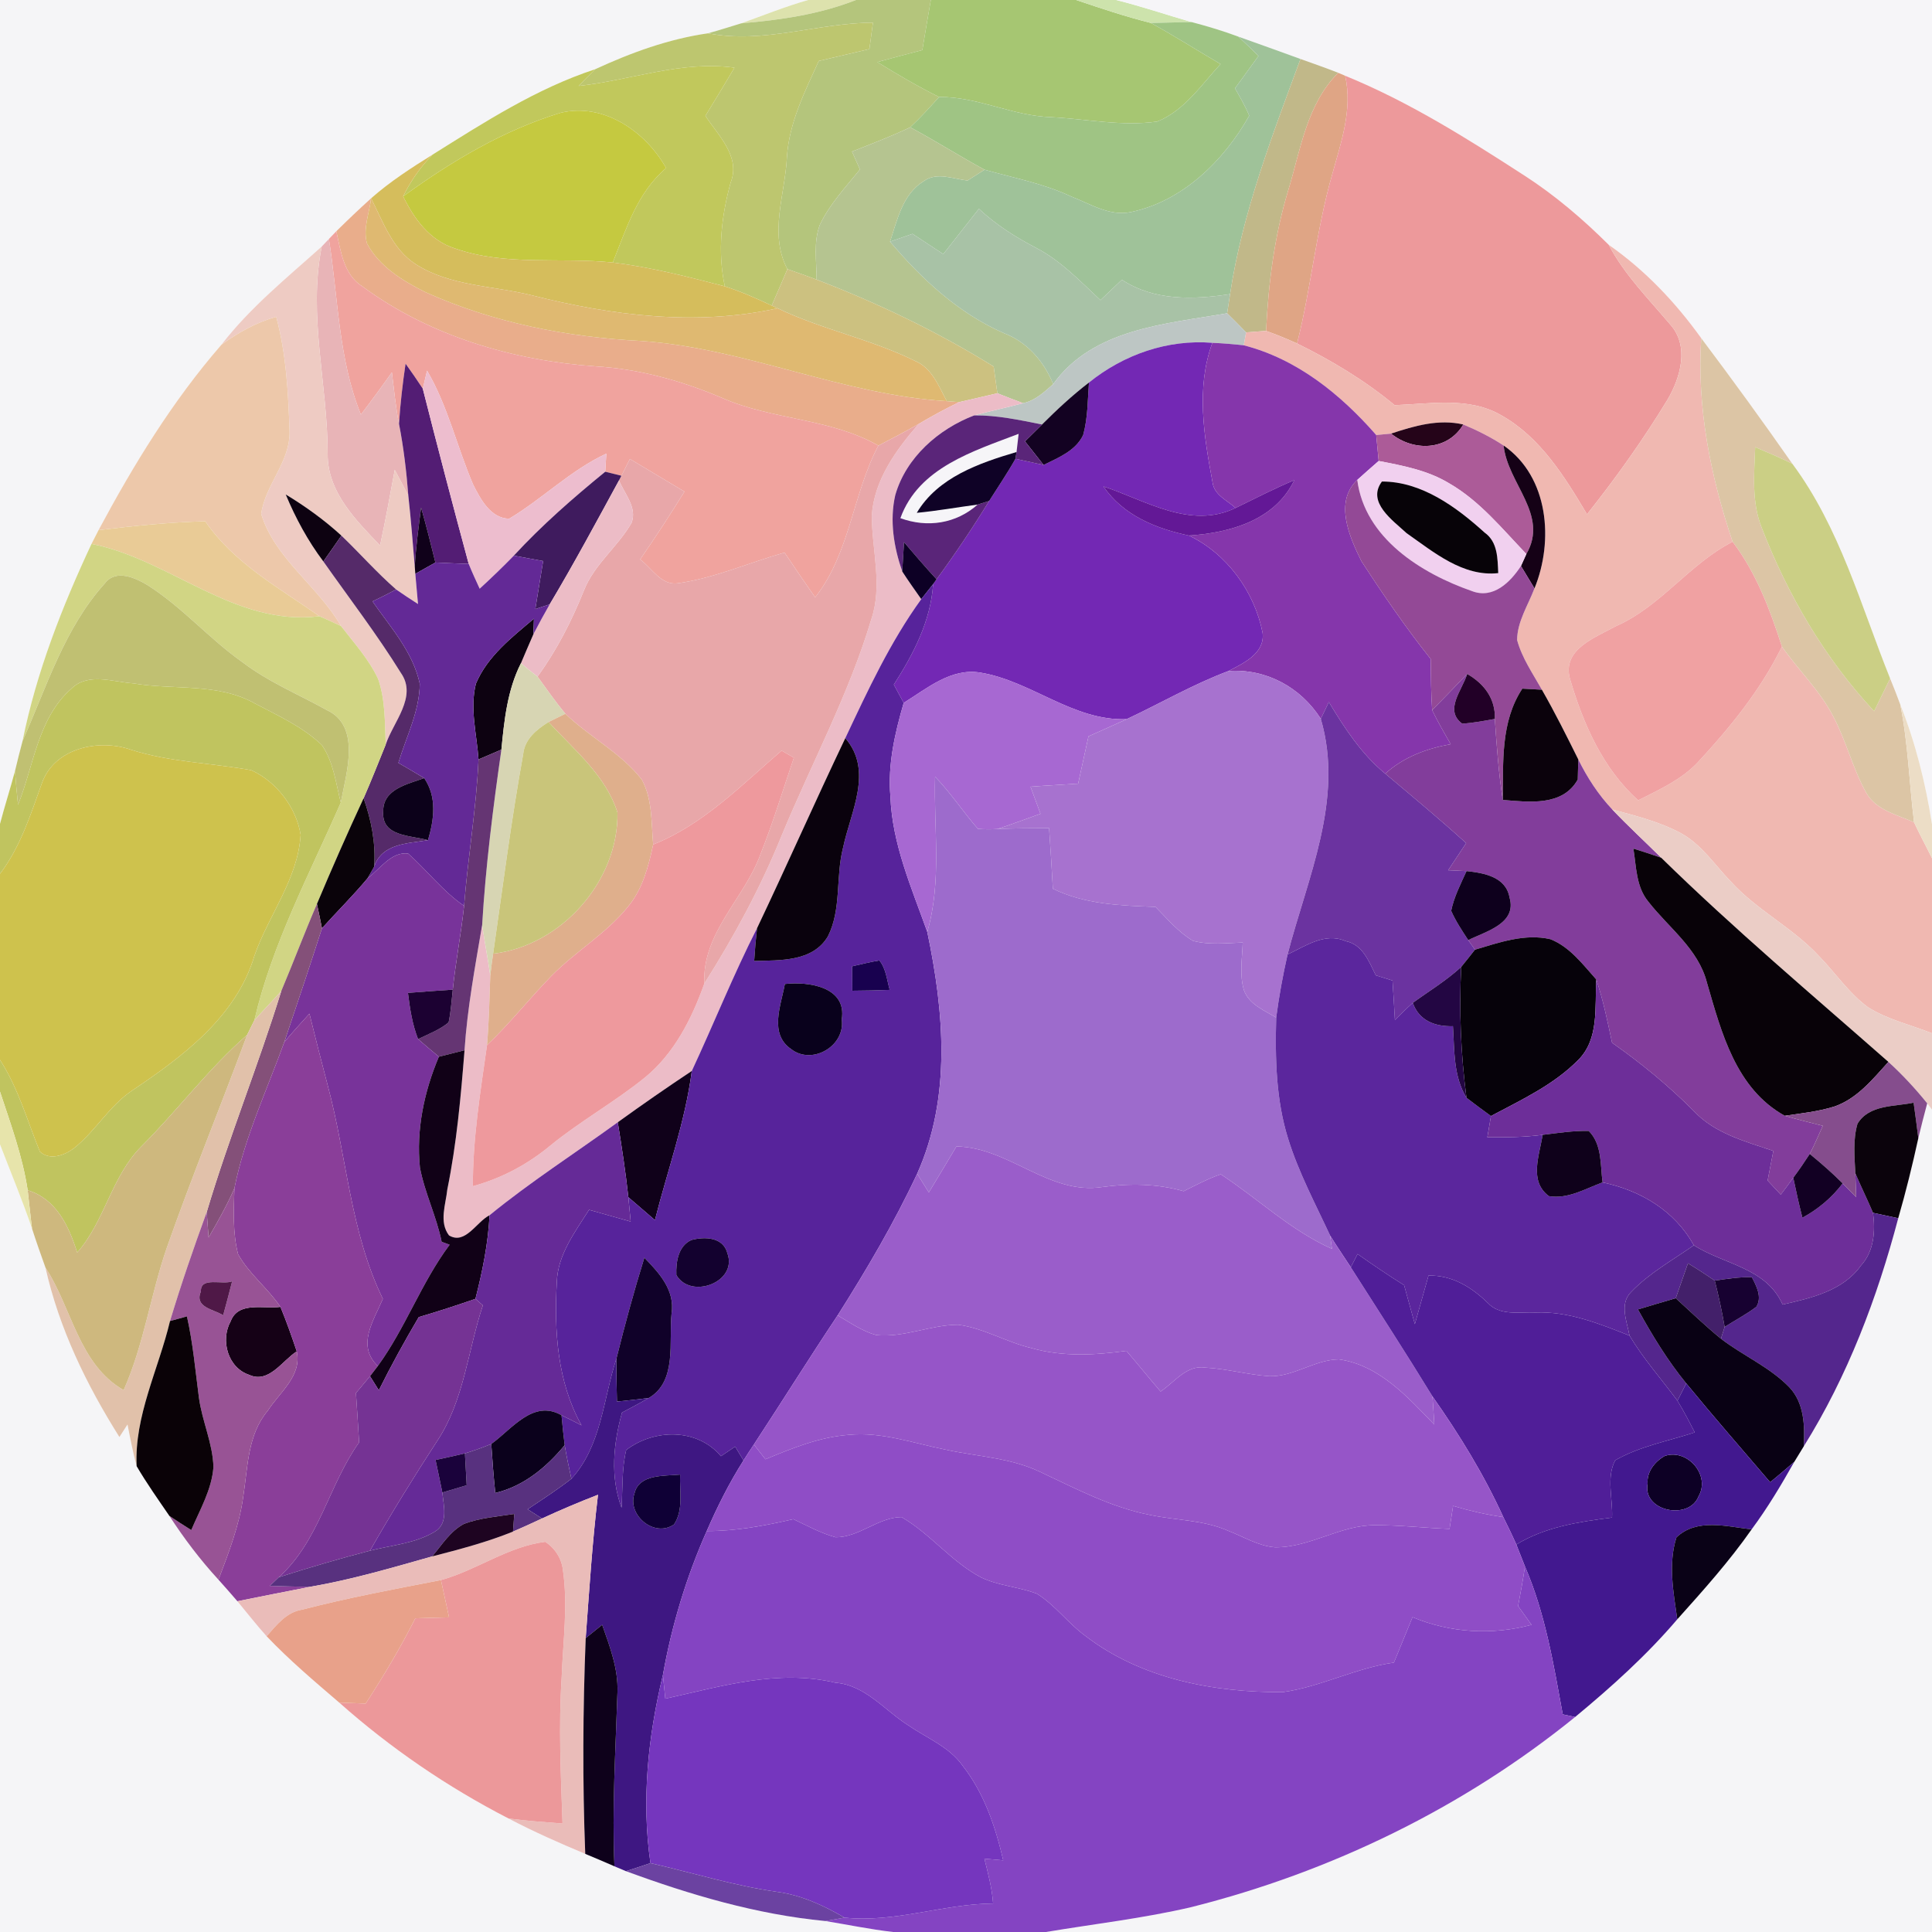 <?xml version="1.0" encoding="UTF-8" ?>
<!DOCTYPE svg PUBLIC "-//W3C//DTD SVG 1.1//EN" "http://www.w3.org/Graphics/SVG/1.1/DTD/svg11.dtd">
<svg width="250pt" height="250pt" viewBox="0 0 250 250" version="1.1" xmlns="http://www.w3.org/2000/svg">
<g id="#f5f5f7ff">
<path fill="#f5f5f7" opacity="1.00" d=" M 0.00 0.00 L 104.58 0.00 C 101.63 0.84 98.79 1.99 95.91 3.02 C 94.48 3.46 93.05 3.91 91.61 4.31 C 86.52 5.04 81.66 6.81 77.01 8.96 C 69.42 11.45 62.70 15.80 55.97 20.01 C 53.21 21.73 50.47 23.50 48.02 25.66 C 46.49 27.04 44.99 28.47 43.52 29.92 C 43.28 30.17 42.80 30.67 42.56 30.92 C 42.33 31.16 41.86 31.65 41.63 31.90 C 37.12 35.95 32.36 39.79 28.64 44.62 C 22.32 51.89 17.28 60.14 12.75 68.60 C 12.52 69.04 12.07 69.94 11.84 70.38 C 8.02 78.54 4.70 87.02 2.92 95.88 C 2.57 97.17 2.25 98.47 1.94 99.77 C 1.33 102.06 0.60 104.32 0.00 106.61 L 0.00 0.00 Z" />
<path fill="#f5f5f7" opacity="1.00" d=" M 249.38 142.77 L 250.00 143.58 L 250.00 250.00 L 135.35 250.00 C 141.62 248.95 147.96 248.23 154.16 246.78 C 172.21 242.24 189.35 233.92 203.82 222.18 C 208.52 218.29 213.08 214.19 217.04 209.54 C 220.40 205.79 223.77 202.04 226.66 197.90 C 228.72 195.13 230.49 192.16 232.18 189.16 C 232.49 188.65 233.11 187.65 233.41 187.15 C 239.08 178.07 242.91 167.96 245.63 157.64 C 246.62 154.22 247.47 150.76 248.23 147.28 C 248.59 145.77 248.98 144.27 249.38 142.77 Z" />
<path fill="#f5f5f7" opacity="1.00" d=" M 0.00 148.08 C 1.39 151.72 2.90 155.31 4.15 159.00 C 4.69 160.68 5.28 162.35 5.88 164.02 C 7.64 171.88 11.18 179.17 15.45 185.95 C 15.71 185.55 16.23 184.73 16.50 184.33 C 16.85 186.13 17.20 187.94 17.68 189.72 C 18.98 191.94 20.47 194.04 21.92 196.16 C 23.81 199.07 25.91 201.85 28.27 204.41 C 29.09 205.33 29.92 206.26 30.72 207.20 C 31.98 208.71 33.18 210.27 34.50 211.73 C 37.43 214.81 40.68 217.56 43.90 220.32 C 50.53 226.21 57.91 231.25 65.80 235.31 C 69.03 237.01 72.36 238.48 75.73 239.89 C 76.99 240.41 78.25 240.95 79.51 241.50 C 79.88 241.65 80.63 241.97 81.00 242.13 C 89.32 245.19 97.95 247.74 106.80 248.58 C 109.72 249.06 112.62 249.66 115.56 250.00 L 0.00 250.00 L 0.00 148.08 Z" />
</g>
<g id="#dde2adff">
<path fill="#dde2ad" opacity="1.00" d=" M 104.58 0.00 L 110.76 0.00 C 106.01 1.87 100.96 2.59 95.91 3.02 C 98.79 1.99 101.63 0.84 104.58 0.00 Z" />
</g>
<g id="#b4c57cff">
<path fill="#b4c57c" opacity="1.00" d=" M 110.76 0.00 L 120.45 0.00 C 120.07 2.16 119.71 4.32 119.35 6.48 C 117.41 6.99 115.46 7.50 113.53 8.03 C 116.13 9.64 118.77 11.19 121.52 12.55 C 120.31 13.89 119.10 15.24 117.78 16.47 C 115.32 17.65 112.78 18.61 110.25 19.61 C 110.59 20.38 110.94 21.15 111.28 21.93 C 109.44 24.20 107.39 26.38 106.11 29.04 C 105.23 31.31 105.67 33.81 105.67 36.18 C 104.42 35.71 103.16 35.26 101.89 34.83 C 99.46 30.23 101.61 25.13 101.83 20.30 C 102.12 15.87 104.14 11.86 105.95 7.89 C 108.13 7.37 110.32 6.86 112.50 6.35 C 112.66 5.21 112.81 4.07 112.96 2.93 C 105.79 2.96 98.79 5.72 91.61 4.31 C 93.05 3.91 94.48 3.46 95.91 3.02 C 100.96 2.59 106.01 1.87 110.76 0.00 Z" />
</g>
<g id="#a6c672ff">
<path fill="#a6c672" opacity="1.00" d=" M 120.45 0.00 L 139.26 0.00 C 142.45 1.08 145.65 2.15 148.92 2.97 C 151.98 4.65 154.93 6.53 157.94 8.29 C 155.45 10.98 153.26 14.32 149.74 15.73 C 145.17 16.38 140.56 15.39 135.99 15.16 C 131.03 15.00 126.49 12.50 121.52 12.55 C 118.77 11.19 116.13 9.64 113.53 8.03 C 115.46 7.50 117.41 6.99 119.35 6.48 C 119.71 4.32 120.07 2.16 120.45 0.00 Z" />
</g>
<g id="#cde3acff">
<path fill="#cde3ac" opacity="1.00" d=" M 139.26 0.00 L 144.43 0.00 C 147.73 0.82 150.95 1.92 154.21 2.86 C 152.45 2.87 150.69 2.95 148.92 2.97 C 145.65 2.15 142.45 1.08 139.26 0.00 Z" />
</g>
<g id="#f6f5f8ff">
<path fill="#f6f5f8" opacity="1.00" d=" M 144.43 0.00 L 250.00 0.00 L 250.00 106.65 C 249.17 101.36 247.87 96.13 245.89 91.15 C 245.48 90.02 245.03 88.90 244.58 87.79 C 240.78 78.35 238.09 68.30 231.93 60.01 C 228.10 54.52 224.16 49.11 220.14 43.76 C 216.81 39.12 212.86 34.95 208.17 31.68 C 204.82 28.35 201.22 25.27 197.25 22.71 C 189.82 17.90 182.28 13.15 174.06 9.80 L 173.17 9.42 C 171.55 8.78 169.91 8.22 168.28 7.63 C 165.60 6.66 162.93 5.69 160.24 4.74 C 158.27 4.00 156.25 3.40 154.21 2.86 C 150.95 1.92 147.73 0.82 144.43 0.00 Z" />
<path fill="#f6f5f8" opacity="1.00" d=" M 116.51 67.05 C 118.87 60.51 125.95 58.38 131.81 56.14 C 131.74 56.73 131.61 57.90 131.54 58.49 C 126.69 59.93 121.37 61.76 118.63 66.36 C 121.27 66.11 123.88 65.64 126.51 65.29 C 123.72 67.77 119.99 68.33 116.51 67.05 Z" />
</g>
<g id="#bdc66fff">
<path fill="#bdc66f" opacity="1.00" d=" M 91.61 4.31 C 98.79 5.72 105.79 2.96 112.96 2.93 C 112.81 4.07 112.66 5.21 112.50 6.35 C 110.32 6.86 108.13 7.37 105.95 7.89 C 104.14 11.86 102.12 15.87 101.83 20.30 C 101.61 25.13 99.46 30.23 101.89 34.83 C 101.23 36.40 100.54 37.97 99.86 39.54 C 97.88 38.61 95.88 37.72 93.79 37.05 C 92.83 32.57 93.34 27.99 94.55 23.61 C 95.86 20.26 92.96 17.56 91.28 14.99 C 92.54 12.92 93.81 10.85 95.04 8.76 C 88.19 7.80 81.61 10.39 74.88 11.12 C 75.58 10.39 76.29 9.67 77.01 8.96 C 81.66 6.81 86.52 5.04 91.61 4.31 Z" />
</g>
<g id="#9fc484ff">
<path fill="#9fc484" opacity="1.00" d=" M 148.92 2.97 C 150.69 2.95 152.45 2.87 154.21 2.86 C 156.25 3.40 158.27 4.00 160.24 4.74 C 161.13 5.55 161.99 6.40 162.85 7.24 C 161.83 8.63 160.82 10.03 159.81 11.43 C 160.46 12.59 161.15 13.73 161.65 14.97 C 158.39 20.76 153.07 26.02 146.38 27.43 C 143.61 28.04 141.09 26.38 138.62 25.43 C 135.05 23.75 131.16 23.02 127.40 21.96 C 124.15 20.20 121.03 18.21 117.78 16.47 C 119.10 15.24 120.31 13.89 121.52 12.55 C 126.49 12.50 131.03 15.00 135.99 15.16 C 140.56 15.39 145.17 16.38 149.74 15.73 C 153.26 14.32 155.45 10.98 157.94 8.29 C 154.93 6.53 151.98 4.65 148.92 2.97 Z" />
</g>
<g id="#9fc299ff">
<path fill="#9fc299" opacity="1.00" d=" M 160.24 4.74 C 162.93 5.69 165.60 6.66 168.28 7.63 C 164.62 17.57 160.76 27.53 159.17 38.06 C 154.41 38.79 149.36 38.95 145.17 36.20 C 144.24 37.08 143.32 37.96 142.40 38.84 C 139.80 36.41 137.31 33.77 134.12 32.10 C 131.44 30.71 128.88 29.09 126.67 27.02 C 125.13 28.98 123.60 30.93 122.06 32.88 C 120.73 32.00 119.40 31.13 118.08 30.26 C 117.35 30.51 115.90 31.02 115.17 31.27 C 116.11 28.45 116.79 25.12 119.52 23.45 C 121.21 22.20 123.35 23.16 125.20 23.36 C 125.94 22.89 126.67 22.43 127.40 21.96 C 131.16 23.02 135.05 23.75 138.62 25.43 C 141.09 26.38 143.61 28.04 146.38 27.43 C 153.07 26.02 158.39 20.76 161.65 14.97 C 161.15 13.73 160.46 12.59 159.81 11.43 C 160.82 10.03 161.83 8.63 162.85 7.24 C 161.99 6.40 161.13 5.55 160.24 4.74 Z" />
</g>
<g id="#c1c85cff">
<path fill="#c1c85c" opacity="1.00" d=" M 74.88 11.12 C 81.61 10.39 88.19 7.80 95.04 8.76 C 93.81 10.85 92.54 12.92 91.28 14.99 C 92.96 17.56 95.86 20.26 94.55 23.61 C 93.34 27.99 92.83 32.57 93.79 37.05 C 89.01 35.81 84.20 34.57 79.29 33.97 C 81.05 29.61 82.46 24.91 86.20 21.75 C 83.54 17.02 78.12 13.24 72.53 14.60 C 65.13 16.86 58.40 20.88 52.17 25.41 C 53.13 23.42 54.42 21.59 55.97 20.01 C 62.70 15.80 69.42 11.45 77.01 8.96 C 76.29 9.67 75.58 10.39 74.88 11.12 Z" />
</g>
<g id="#c1b889ff">
<path fill="#c1b889" opacity="1.00" d=" M 168.28 7.63 C 169.91 8.22 171.55 8.78 173.17 9.42 C 169.08 13.49 168.30 19.38 166.69 24.65 C 164.90 30.55 164.13 36.68 163.83 42.82 C 163.18 42.86 161.89 42.96 161.24 43.01 C 160.43 42.17 159.61 41.35 158.79 40.54 C 158.88 39.92 159.07 38.68 159.17 38.06 C 160.76 27.53 164.62 17.57 168.28 7.63 Z" />
</g>
<g id="#dfa585ff">
<path fill="#dfa585" opacity="1.00" d=" M 166.69 24.65 C 168.30 19.38 169.08 13.49 173.17 9.42 L 174.06 9.80 C 175.04 14.11 173.55 18.37 172.41 22.48 C 170.33 29.68 169.67 37.19 167.84 44.45 C 166.53 43.85 165.19 43.30 163.83 42.82 C 164.13 36.68 164.90 30.55 166.69 24.65 Z" />
</g>
<g id="#ed999bff">
<path fill="#ed999b" opacity="1.00" d=" M 174.06 9.80 C 182.28 13.15 189.82 17.90 197.25 22.71 C 201.22 25.27 204.82 28.35 208.17 31.68 C 210.21 35.55 213.30 38.64 216.09 41.95 C 218.65 44.75 217.47 48.86 215.75 51.76 C 212.62 56.91 209.11 61.83 205.36 66.55 C 202.47 61.70 199.34 56.60 194.28 53.75 C 190.09 51.30 185.06 52.27 180.47 52.43 C 176.62 49.24 172.32 46.65 167.84 44.45 C 169.67 37.19 170.33 29.68 172.41 22.48 C 173.55 18.37 175.04 14.11 174.06 9.80 Z" />
</g>
<g id="#c5c940ff">
<path fill="#c5c940" opacity="1.00" d=" M 72.53 14.60 C 78.12 13.24 83.54 17.02 86.20 21.75 C 82.46 24.91 81.05 29.61 79.29 33.97 C 72.49 33.26 65.39 34.47 58.82 32.13 C 55.63 31.12 53.57 28.30 52.17 25.41 C 58.40 20.88 65.13 16.86 72.53 14.60 Z" />
</g>
<g id="#b5c490ff">
<path fill="#b5c490" opacity="1.00" d=" M 110.25 19.61 C 112.78 18.61 115.32 17.65 117.78 16.47 C 121.03 18.21 124.15 20.20 127.40 21.96 C 126.67 22.43 125.94 22.89 125.20 23.36 C 123.35 23.16 121.21 22.20 119.52 23.45 C 116.79 25.12 116.11 28.45 115.17 31.27 C 119.27 36.11 124.01 40.52 129.88 43.10 C 132.94 44.26 135.06 46.74 136.29 49.70 C 135.14 50.72 133.95 51.85 132.39 52.17 C 131.27 51.76 130.16 51.33 129.06 50.89 C 128.90 49.74 128.74 48.58 128.58 47.43 C 121.33 42.93 113.63 39.24 105.67 36.18 C 105.67 33.81 105.23 31.31 106.11 29.04 C 107.39 26.38 109.44 24.20 111.28 21.93 C 110.94 21.15 110.59 20.38 110.25 19.61 Z" />
</g>
<g id="#d5bd5cff">
<path fill="#d5bd5c" opacity="1.00" d=" M 48.02 25.66 C 50.47 23.50 53.21 21.73 55.97 20.01 C 54.42 21.59 53.13 23.42 52.17 25.41 C 53.57 28.30 55.63 31.12 58.82 32.13 C 65.39 34.47 72.49 33.26 79.29 33.97 C 84.20 34.57 89.01 35.81 93.79 37.05 C 95.88 37.72 97.88 38.61 99.86 39.54 L 100.62 39.89 C 90.10 42.23 79.14 40.83 68.81 38.21 C 63.81 36.96 58.28 37.05 53.81 34.20 C 50.78 32.26 49.57 28.71 48.02 25.66 Z" />
</g>
<g id="#e9ad8bff">
<path fill="#e9ad8b" opacity="1.00" d=" M 43.52 29.92 C 44.99 28.47 46.49 27.04 48.02 25.66 C 47.80 27.58 46.93 29.61 47.50 31.53 C 49.10 34.51 52.14 36.36 55.08 37.82 C 63.85 41.76 73.42 43.64 82.99 44.12 C 96.49 45.06 109.01 51.10 122.52 51.91 C 122.92 51.94 123.73 52.00 124.13 52.03 C 122.33 52.89 120.58 53.85 118.86 54.87 C 117.15 55.84 115.41 56.76 113.66 57.66 C 107.41 54.09 99.91 54.36 93.39 51.47 C 88.21 49.27 82.75 47.75 77.11 47.41 C 66.40 46.66 55.65 43.50 46.93 37.09 C 44.45 35.55 44.10 32.51 43.52 29.92 Z" />
</g>
<g id="#dfb971ff">
<path fill="#dfb971" opacity="1.00" d=" M 48.02 25.66 C 49.57 28.71 50.78 32.26 53.81 34.20 C 58.28 37.05 63.81 36.96 68.81 38.21 C 79.14 40.83 90.10 42.23 100.62 39.89 C 106.35 42.64 112.68 43.87 118.38 46.69 C 120.60 47.60 121.46 49.96 122.52 51.91 C 109.01 51.10 96.49 45.06 82.99 44.12 C 73.42 43.64 63.85 41.76 55.08 37.82 C 52.14 36.36 49.10 34.51 47.50 31.53 C 46.93 29.61 47.80 27.58 48.02 25.66 Z" />
</g>
<g id="#a8c2a6ff">
<path fill="#a8c2a6" opacity="1.00" d=" M 122.06 32.88 C 123.60 30.93 125.13 28.98 126.67 27.02 C 128.88 29.09 131.44 30.71 134.12 32.10 C 137.31 33.77 139.80 36.41 142.40 38.84 C 143.32 37.96 144.24 37.08 145.17 36.20 C 149.36 38.95 154.41 38.79 159.17 38.06 C 159.07 38.68 158.88 39.92 158.79 40.54 C 150.84 41.92 141.42 42.53 136.29 49.70 C 135.06 46.74 132.94 44.26 129.88 43.10 C 124.01 40.52 119.27 36.11 115.17 31.27 C 115.90 31.02 117.35 30.51 118.08 30.26 C 119.40 31.13 120.73 32.00 122.06 32.88 Z" />
</g>
<g id="#f0a39eff">
<path fill="#f0a39e" opacity="1.00" d=" M 42.56 30.92 C 42.80 30.67 43.28 30.17 43.52 29.92 C 44.10 32.51 44.45 35.55 46.93 37.09 C 55.65 43.50 66.40 46.66 77.11 47.41 C 82.75 47.75 88.21 49.27 93.39 51.47 C 99.91 54.36 107.41 54.09 113.66 57.66 C 110.33 63.97 109.98 71.61 105.48 77.30 C 104.13 75.38 102.82 73.44 101.52 71.50 C 96.91 72.81 92.46 74.81 87.69 75.48 C 85.55 75.78 84.35 73.50 82.83 72.39 C 84.82 69.51 86.73 66.58 88.57 63.61 C 86.21 62.21 83.86 60.80 81.51 59.39 C 81.15 60.12 80.78 60.84 80.41 61.56 C 79.89 61.43 78.84 61.17 78.32 61.04 C 78.35 60.45 78.42 59.29 78.46 58.70 C 73.83 60.85 70.22 64.53 65.89 67.12 C 63.49 67.08 62.18 64.60 61.23 62.72 C 59.13 57.84 57.97 52.58 55.26 47.96 C 55.13 48.54 54.85 49.71 54.71 50.30 C 53.99 49.20 53.25 48.12 52.48 47.06 C 52.10 49.64 51.80 52.23 51.63 54.84 C 51.20 52.64 50.98 50.40 50.71 48.18 C 49.41 50.03 48.07 51.85 46.70 53.65 C 43.78 46.44 43.76 38.51 42.56 30.92 Z" />
</g>
<g id="#e8b4b7ff">
<path fill="#e8b4b7" opacity="1.00" d=" M 41.63 31.90 C 41.86 31.65 42.33 31.16 42.56 30.92 C 43.76 38.51 43.78 46.44 46.70 53.65 C 48.07 51.85 49.41 50.03 50.71 48.18 C 50.98 50.40 51.20 52.64 51.63 54.84 C 52.23 57.92 52.60 61.04 52.84 64.17 C 52.28 63.03 51.67 61.92 51.08 60.80 C 50.48 64.07 49.88 67.34 49.18 70.59 C 46.04 67.30 42.37 63.67 42.40 58.77 C 42.41 49.79 39.84 40.87 41.63 31.90 Z" />
</g>
<g id="#eecbc3ff">
<path fill="#eecbc3" opacity="1.00" d=" M 28.64 44.62 C 32.36 39.79 37.12 35.95 41.63 31.90 C 39.84 40.87 42.41 49.79 42.40 58.77 C 42.37 63.67 46.04 67.30 49.18 70.59 C 49.88 67.34 50.48 64.07 51.08 60.80 C 51.67 61.92 52.28 63.03 52.84 64.17 C 53.18 67.21 53.41 70.26 53.67 73.31 L 53.74 74.25 C 53.86 75.56 53.98 76.86 54.09 78.16 C 53.14 77.55 52.19 76.93 51.26 76.28 C 48.76 74.10 46.57 71.60 44.18 69.31 C 41.97 67.29 39.53 65.53 36.97 63.98 C 38.25 67.05 39.84 69.99 41.84 72.65 C 45.22 77.45 48.80 82.11 51.89 87.10 C 54.03 90.17 50.87 93.43 49.91 96.35 C 49.79 93.52 49.87 90.59 48.94 87.88 C 47.75 85.32 45.83 83.22 44.13 81.01 C 41.15 75.84 35.58 72.31 33.80 66.51 C 34.30 62.74 37.59 59.74 37.47 55.78 C 37.30 50.83 37.04 45.79 35.74 40.99 C 33.16 41.72 30.79 43.04 28.64 44.62 Z" />
</g>
<g id="#f0b8b1ff">
<path fill="#f0b8b1" opacity="1.00" d=" M 208.17 31.68 C 212.86 34.95 216.81 39.12 220.14 43.76 C 219.55 52.71 221.35 61.65 224.20 70.10 C 218.60 72.97 214.91 78.47 209.11 81.02 C 206.49 82.47 202.09 84.00 203.15 87.83 C 204.85 93.63 207.39 99.45 211.98 103.56 C 214.68 102.19 217.54 100.92 219.66 98.68 C 223.88 94.14 227.84 89.27 230.58 83.67 C 232.73 86.74 235.50 89.36 237.23 92.72 C 238.91 95.89 239.74 99.45 241.49 102.59 C 242.75 104.84 245.50 105.42 247.68 106.41 C 248.41 107.98 249.24 109.50 250.00 111.05 L 250.00 133.71 C 247.22 132.60 244.23 131.94 241.69 130.32 C 239.20 128.48 237.47 125.85 235.32 123.66 C 231.92 120.01 227.32 117.77 223.96 114.07 C 221.89 111.93 220.20 109.30 217.53 107.83 C 214.75 106.33 211.66 105.57 208.63 104.75 C 206.83 102.84 205.38 100.62 204.23 98.27 C 202.72 95.23 201.21 92.20 199.52 89.25 C 198.35 87.16 196.94 85.15 196.31 82.81 C 196.34 80.42 197.73 78.32 198.56 76.14 C 201.07 70.01 200.42 61.70 194.57 57.65 C 192.93 56.57 191.16 55.69 189.35 54.93 C 186.16 54.19 183.01 55.11 180.00 56.11 C 179.52 56.15 178.56 56.24 178.08 56.29 C 173.48 51.03 167.84 46.45 160.94 44.68 C 161.02 44.26 161.16 43.43 161.24 43.01 C 161.89 42.96 163.18 42.86 163.83 42.82 C 165.19 43.30 166.53 43.85 167.84 44.45 C 172.32 46.65 176.62 49.24 180.47 52.43 C 185.06 52.27 190.09 51.30 194.28 53.75 C 199.34 56.60 202.47 61.70 205.36 66.55 C 209.11 61.83 212.62 56.91 215.75 51.76 C 217.47 48.86 218.65 44.75 216.09 41.95 C 213.30 38.64 210.21 35.55 208.17 31.68 Z" />
</g>
<g id="#ccc180ff">
<path fill="#ccc180" opacity="1.00" d=" M 101.89 34.83 C 103.16 35.26 104.42 35.71 105.67 36.18 C 113.63 39.24 121.33 42.93 128.58 47.43 C 128.74 48.58 128.90 49.74 129.06 50.89 C 127.41 51.27 125.77 51.65 124.13 52.03 C 123.73 52.00 122.92 51.94 122.52 51.91 C 121.46 49.96 120.60 47.60 118.38 46.69 C 112.68 43.87 106.35 42.64 100.62 39.89 L 99.86 39.54 C 100.54 37.97 101.23 36.40 101.89 34.83 Z" />
</g>
<g id="#edc8aaff">
<path fill="#edc8aa" opacity="1.00" d=" M 28.64 44.62 C 30.79 43.04 33.16 41.72 35.74 40.99 C 37.04 45.79 37.30 50.83 37.47 55.78 C 37.59 59.74 34.30 62.74 33.80 66.51 C 35.58 72.31 41.15 75.84 44.13 81.01 C 43.20 80.57 42.27 80.14 41.34 79.74 C 36.09 76.05 30.27 72.88 26.56 67.45 C 21.94 67.58 17.34 68.04 12.75 68.60 C 17.28 60.14 22.32 51.89 28.64 44.62 Z" />
</g>
<g id="#bdc6c4ff">
<path fill="#bdc6c4" opacity="1.00" d=" M 136.29 49.70 C 141.42 42.53 150.84 41.92 158.79 40.54 C 159.61 41.35 160.43 42.17 161.24 43.01 C 161.16 43.43 161.02 44.26 160.94 44.68 C 159.59 44.53 158.23 44.42 156.88 44.36 C 151.09 43.89 145.40 45.88 140.91 49.50 C 138.75 51.16 136.76 53.01 134.84 54.93 C 131.94 54.35 129.03 53.72 126.07 53.75 C 128.16 53.18 130.29 52.74 132.39 52.17 C 133.95 51.85 135.14 50.72 136.29 49.70 Z" />
</g>
<g id="#dcc5a5ff">
<path fill="#dcc5a5" opacity="1.00" d=" M 220.14 43.76 C 224.16 49.11 228.10 54.52 231.93 60.01 C 230.36 59.23 228.74 58.55 227.12 57.86 C 226.99 61.32 226.64 64.92 227.94 68.22 C 231.31 76.95 236.10 85.17 242.51 92.03 C 243.20 90.62 243.89 89.20 244.58 87.79 C 245.03 88.90 245.48 90.02 245.89 91.15 C 246.91 96.18 247.05 101.33 247.68 106.41 C 245.50 105.42 242.75 104.84 241.49 102.59 C 239.74 99.45 238.91 95.89 237.23 92.72 C 235.50 89.36 232.73 86.74 230.58 83.67 C 229.04 78.89 227.27 74.15 224.20 70.10 C 221.35 61.65 219.55 52.71 220.14 43.76 Z" />
</g>
<g id="#7328b4ff">
<path fill="#7328b4" opacity="1.00" d=" M 140.91 49.50 C 145.40 45.88 151.09 43.89 156.88 44.36 C 154.74 50.20 155.80 56.47 156.90 62.39 C 157.09 64.05 158.79 64.73 159.88 65.73 C 154.03 68.54 148.26 64.76 142.78 62.94 C 145.33 66.68 149.57 68.40 153.85 69.30 C 158.78 71.66 162.34 76.58 163.38 81.89 C 163.70 84.55 160.92 85.81 158.97 86.83 C 154.41 88.54 150.19 90.99 145.79 93.06 C 138.86 93.32 133.48 88.13 126.88 87.04 C 123.08 86.39 119.95 89.09 116.94 90.95 C 116.51 90.16 116.09 89.37 115.66 88.59 C 118.20 84.63 120.43 80.37 120.75 75.58 L 121.19 74.96 C 123.60 71.67 125.87 68.29 128.00 64.82 C 129.14 63.01 130.35 61.24 131.40 59.37 C 132.31 59.57 134.13 59.96 135.04 60.16 C 136.94 59.23 139.20 58.33 140.16 56.29 C 140.77 54.09 140.74 51.77 140.91 49.50 Z" />
</g>
<g id="#8536abff">
<path fill="#8536ab" opacity="1.00" d=" M 156.88 44.36 C 158.23 44.42 159.59 44.53 160.94 44.68 C 167.84 46.45 173.48 51.03 178.08 56.29 C 178.19 57.41 178.29 58.52 178.40 59.65 C 177.47 60.46 176.55 61.27 175.63 62.10 C 172.62 64.96 174.61 69.47 176.16 72.60 C 178.97 76.94 181.91 81.22 185.13 85.27 C 185.16 87.47 185.17 89.68 185.32 91.89 C 186.05 93.40 186.89 94.85 187.72 96.30 C 184.61 96.85 181.62 97.97 179.25 100.11 C 176.17 97.58 173.98 94.21 171.95 90.84 C 171.69 91.38 171.17 92.47 170.91 93.02 C 168.32 88.94 163.84 86.50 158.97 86.83 C 160.92 85.81 163.70 84.55 163.38 81.89 C 162.34 76.58 158.78 71.66 153.85 69.30 C 159.16 68.95 164.99 67.33 167.48 62.13 C 164.90 63.22 162.40 64.50 159.88 65.73 C 158.79 64.73 157.09 64.05 156.90 62.39 C 155.80 56.47 154.74 50.20 156.88 44.36 Z" />
</g>
<g id="#531d74ff">
<path fill="#531d74" opacity="1.00" d=" M 51.63 54.84 C 51.80 52.23 52.10 49.64 52.48 47.06 C 53.25 48.12 53.99 49.20 54.71 50.30 C 56.63 57.87 58.61 65.43 60.65 72.97 C 59.21 72.92 57.78 72.86 56.34 72.79 C 55.76 70.41 55.16 68.04 54.49 65.68 C 54.16 68.22 53.82 70.76 53.67 73.31 C 53.41 70.26 53.18 67.21 52.84 64.17 C 52.60 61.04 52.23 57.92 51.63 54.84 Z" />
</g>
<g id="#edbdceff">
<path fill="#edbdce" opacity="1.00" d=" M 55.26 47.96 C 57.97 52.58 59.13 57.84 61.23 62.72 C 62.18 64.60 63.49 67.08 65.89 67.12 C 70.22 64.53 73.83 60.85 78.46 58.70 C 78.42 59.29 78.35 60.45 78.32 61.04 C 74.17 64.43 70.12 67.96 66.49 71.90 C 65.06 73.37 63.58 74.79 62.07 76.18 C 61.58 75.12 61.09 74.05 60.65 72.97 C 58.61 65.43 56.63 57.87 54.71 50.30 C 54.85 49.71 55.13 48.54 55.26 47.96 Z" />
</g>
<g id="#130222ff">
<path fill="#130222" opacity="1.00" d=" M 134.84 54.93 C 136.76 53.01 138.75 51.16 140.91 49.50 C 140.74 51.77 140.77 54.09 140.16 56.29 C 139.20 58.33 136.94 59.23 135.04 60.16 C 134.24 59.14 133.43 58.13 132.63 57.11 C 133.37 56.38 134.10 55.65 134.84 54.93 Z" />
</g>
<g id="#ecbcc7ff">
<path fill="#ecbcc7" opacity="1.00" d=" M 124.13 52.03 C 125.77 51.65 127.41 51.27 129.06 50.89 C 130.16 51.33 131.27 51.76 132.39 52.17 C 130.29 52.74 128.16 53.18 126.07 53.75 C 121.44 55.51 117.24 59.20 115.85 64.06 C 115.09 67.35 115.66 70.80 116.75 73.95 C 117.54 75.17 118.38 76.35 119.21 77.53 C 115.19 83.08 112.29 89.34 109.38 95.52 C 105.49 103.68 101.84 111.95 97.96 120.11 C 94.89 126.15 92.38 132.44 89.52 138.58 C 86.28 140.73 83.09 142.95 79.94 145.22 C 74.41 149.23 68.64 152.93 63.35 157.25 C 61.64 158.11 60.21 161.12 58.10 159.86 C 56.78 158.11 57.68 155.87 57.88 153.92 C 59.09 147.98 59.63 141.94 60.11 135.90 C 60.47 130.45 61.48 125.08 62.39 119.70 C 62.71 121.88 63.13 124.05 63.44 126.23 C 63.34 129.23 63.27 132.24 63.02 135.24 C 62.16 141.29 61.17 147.35 61.19 153.49 C 64.88 152.48 68.29 150.67 71.23 148.22 C 75.13 145.04 79.55 142.59 83.45 139.43 C 87.25 136.32 89.52 131.82 91.14 127.27 C 95.01 121.16 98.45 114.79 101.17 108.07 C 105.02 98.78 109.84 89.85 112.73 80.19 C 114.24 75.79 112.83 71.22 112.81 66.73 C 113.10 62.14 115.95 58.22 118.86 54.87 C 120.58 53.85 122.33 52.89 124.13 52.03 Z" />
</g>
<g id="#5a2579ff">
<path fill="#5a2579" opacity="1.00" d=" M 115.85 64.06 C 117.24 59.20 121.44 55.51 126.07 53.75 C 129.03 53.72 131.94 54.35 134.84 54.93 C 134.10 55.65 133.37 56.38 132.63 57.11 C 133.43 58.13 134.24 59.14 135.04 60.16 C 134.13 59.96 132.31 59.57 131.40 59.37 L 131.54 58.49 C 131.61 57.90 131.74 56.73 131.81 56.14 C 125.95 58.38 118.87 60.51 116.51 67.05 C 119.99 68.33 123.72 67.77 126.51 65.29 C 126.88 65.17 127.63 64.94 128.00 64.82 C 125.87 68.29 123.60 71.67 121.19 74.96 C 119.74 73.39 118.36 71.78 116.98 70.16 C 116.90 71.43 116.83 72.69 116.75 73.95 C 115.66 70.80 115.09 67.35 115.85 64.06 Z" />
</g>
<g id="#e8a7a9ff">
<path fill="#e8a7a9" opacity="1.00" d=" M 113.66 57.66 C 115.41 56.76 117.15 55.84 118.86 54.87 C 115.95 58.22 113.10 62.14 112.81 66.73 C 112.83 71.22 114.24 75.79 112.73 80.19 C 109.84 89.85 105.02 98.78 101.17 108.07 C 98.45 114.79 95.01 121.16 91.14 127.27 C 90.85 120.66 96.34 116.29 98.43 110.48 C 100.05 106.40 101.32 102.20 102.73 98.05 C 102.33 97.82 101.54 97.36 101.14 97.13 C 95.93 101.60 91.03 106.69 84.52 109.28 C 84.27 106.47 84.44 103.42 83.05 100.88 C 80.35 97.41 76.29 95.38 73.16 92.36 C 71.87 90.82 70.73 89.17 69.55 87.55 C 72.05 84.13 73.96 80.36 75.54 76.45 C 76.87 73.03 79.93 70.77 81.72 67.66 C 82.49 65.67 80.79 63.90 80.10 62.16 L 80.41 61.56 C 80.78 60.84 81.15 60.12 81.51 59.39 C 83.86 60.80 86.21 62.21 88.57 63.61 C 86.73 66.58 84.82 69.51 82.83 72.39 C 84.35 73.50 85.55 75.78 87.69 75.48 C 92.46 74.81 96.91 72.81 101.52 71.50 C 102.82 73.44 104.13 75.38 105.48 77.30 C 109.98 71.61 110.33 63.97 113.66 57.66 Z" />
</g>
<g id="#250419ff">
<path fill="#250419" opacity="1.00" d=" M 180.00 56.11 C 183.01 55.11 186.16 54.19 189.35 54.93 C 187.31 58.35 182.92 58.45 180.00 56.11 Z" />
</g>
<g id="#ac5b98ff">
<path fill="#ac5b98" opacity="1.00" d=" M 189.35 54.93 C 191.16 55.69 192.93 56.57 194.57 57.65 C 195.07 62.58 200.47 66.61 197.51 71.69 C 194.38 68.43 191.48 64.82 187.52 62.54 C 184.75 60.86 181.53 60.25 178.40 59.65 C 178.29 58.52 178.19 57.41 178.08 56.29 C 178.56 56.24 179.52 56.15 180.00 56.11 C 182.92 58.45 187.31 58.35 189.35 54.93 Z" />
</g>
<g id="#150116ff">
<path fill="#150116" opacity="1.00" d=" M 197.51 71.69 C 200.47 66.61 195.07 62.58 194.57 57.65 C 200.42 61.70 201.07 70.01 198.56 76.14 C 197.97 75.17 197.39 74.21 196.81 73.24 C 196.98 72.85 197.33 72.08 197.51 71.69 Z" />
<path fill="#150116" opacity="1.00" d=" M 29.85 170.97 C 30.83 168.35 34.16 169.41 36.29 169.11 C 37.07 171.00 37.75 172.93 38.40 174.87 C 36.53 176.06 34.78 179.07 32.26 177.91 C 29.47 177.00 28.49 173.41 29.85 170.97 Z" />
</g>
<g id="#cbcf85ff">
<path fill="#cbcf85" opacity="1.00" d=" M 227.12 57.86 C 228.74 58.55 230.36 59.23 231.93 60.01 C 238.09 68.30 240.78 78.35 244.58 87.79 C 243.89 89.20 243.20 90.62 242.51 92.03 C 236.10 85.17 231.31 76.95 227.94 68.22 C 226.64 64.92 226.99 61.32 227.12 57.86 Z" />
</g>
<g id="#0f0226ff">
<path fill="#0f0226" opacity="1.00" d=" M 118.63 66.36 C 121.37 61.76 126.69 59.93 131.54 58.49 L 131.40 59.37 C 130.35 61.24 129.14 63.01 128.00 64.82 C 127.63 64.94 126.88 65.17 126.51 65.29 C 123.88 65.64 121.27 66.11 118.63 66.36 Z" />
</g>
<g id="#f1d0efff">
<path fill="#f1d0ef" opacity="1.00" d=" M 175.63 62.10 C 176.55 61.27 177.47 60.46 178.40 59.65 C 181.53 60.25 184.75 60.86 187.52 62.54 C 191.48 64.82 194.38 68.43 197.51 71.69 C 197.33 72.08 196.98 72.85 196.81 73.24 C 195.44 75.34 193.22 77.54 190.48 76.49 C 183.91 74.20 176.59 69.64 175.63 62.10 M 182.00 68.98 C 185.51 71.44 189.31 74.66 193.87 74.16 C 193.78 72.26 193.82 70.13 192.10 68.91 C 188.44 65.60 183.95 62.30 178.82 62.31 C 176.82 64.99 180.23 67.33 182.00 68.98 Z" />
</g>
<g id="#3f1b5eff">
<path fill="#3f1b5e" opacity="1.00" d=" M 78.32 61.04 C 78.84 61.17 79.89 61.43 80.41 61.56 L 80.10 62.16 C 77.17 67.54 74.27 72.94 71.13 78.20 C 70.66 78.35 69.73 78.66 69.27 78.81 C 69.60 76.74 69.94 74.67 70.28 72.60 C 69.01 72.37 67.75 72.14 66.49 71.90 C 70.12 67.96 74.17 64.43 78.32 61.04 Z" />
</g>
<g id="#631896ff">
<path fill="#631896" opacity="1.00" d=" M 159.88 65.73 C 162.40 64.50 164.90 63.22 167.48 62.13 C 164.99 67.33 159.16 68.95 153.85 69.30 C 149.57 68.40 145.33 66.68 142.78 62.94 C 148.26 64.76 154.03 68.54 159.88 65.73 Z" />
</g>
<g id="#934996ff">
<path fill="#934996" opacity="1.00" d=" M 176.16 72.60 C 174.61 69.47 172.62 64.96 175.63 62.10 C 176.59 69.64 183.91 74.20 190.48 76.49 C 193.22 77.54 195.44 75.34 196.81 73.24 C 197.39 74.21 197.97 75.17 198.56 76.14 C 197.73 78.32 196.34 80.42 196.31 82.81 C 196.94 85.15 198.35 87.16 199.52 89.25 C 198.89 89.22 197.62 89.15 196.99 89.11 C 194.16 93.40 194.53 98.61 194.46 103.51 C 193.92 100.04 193.67 96.53 193.43 93.03 C 193.53 90.41 192.04 88.46 189.85 87.21 C 188.36 88.78 186.84 90.34 185.32 91.89 C 185.17 89.68 185.16 87.47 185.13 85.27 C 181.91 81.22 178.97 76.94 176.16 72.60 Z" />
</g>
<g id="#ecbcc6ff">
<path fill="#ecbcc6" opacity="1.00" d=" M 71.13 78.20 C 74.27 72.94 77.17 67.54 80.10 62.16 C 80.79 63.90 82.49 65.67 81.72 67.66 C 79.93 70.77 76.87 73.03 75.54 76.45 C 73.96 80.36 72.05 84.13 69.55 87.55 C 69.26 87.32 68.66 86.85 68.37 86.62 C 68.13 86.42 67.65 86.02 67.41 85.82 C 67.93 84.56 68.49 83.31 69.03 82.05 C 69.70 80.75 70.41 79.47 71.13 78.20 Z" />
</g>
<g id="#070308ff">
<path fill="#070308" opacity="1.00" d=" M 182.00 68.98 C 180.23 67.33 176.82 64.99 178.82 62.31 C 183.95 62.30 188.44 65.60 192.10 68.91 C 193.82 70.13 193.78 72.26 193.87 74.16 C 189.31 74.66 185.51 71.44 182.00 68.98 Z" />
</g>
<g id="#0d0211ff">
<path fill="#0d0211" opacity="1.00" d=" M 36.97 63.98 C 39.53 65.53 41.97 67.29 44.18 69.31 C 43.41 70.42 42.63 71.54 41.84 72.65 C 39.84 69.99 38.25 67.05 36.97 63.98 Z" />
<path fill="#0d0211" opacity="1.00" d=" M 61.58 88.47 C 63.07 84.92 66.23 82.47 69.09 80.06 C 69.08 80.56 69.05 81.56 69.03 82.05 C 68.49 83.31 67.93 84.56 67.41 85.82 C 65.65 89.29 65.25 93.19 64.88 97.00 C 63.89 97.43 62.90 97.85 61.92 98.27 C 61.70 95.02 60.77 91.70 61.58 88.47 Z" />
</g>
<g id="#10011aff">
<path fill="#10011a" opacity="1.00" d=" M 54.49 65.68 C 55.16 68.04 55.76 70.41 56.34 72.79 C 55.69 73.16 54.39 73.89 53.74 74.25 L 53.67 73.31 C 53.82 70.76 54.16 68.22 54.49 65.68 Z" />
<path fill="#10011a" opacity="1.00" d=" M 79.94 145.22 C 83.09 142.95 86.28 140.73 89.52 138.58 C 88.66 145.18 86.37 151.45 84.75 157.88 C 83.60 156.89 82.45 155.91 81.31 154.92 C 80.96 151.67 80.46 148.45 79.94 145.22 Z" />
</g>
<g id="#e9cb96ff">
<path fill="#e9cb96" opacity="1.00" d=" M 12.75 68.60 C 17.34 68.04 21.94 67.58 26.56 67.45 C 30.27 72.88 36.09 76.05 41.34 79.74 C 30.36 81.11 22.04 72.39 11.84 70.38 C 12.07 69.94 12.52 69.04 12.75 68.60 Z" />
</g>
<g id="#552a69ff">
<path fill="#552a69" opacity="1.00" d=" M 44.18 69.31 C 46.57 71.60 48.76 74.10 51.26 76.28 C 50.26 76.82 49.23 77.33 48.20 77.82 C 50.53 81.16 53.45 84.39 54.32 88.48 C 54.28 92.06 52.56 95.35 51.55 98.72 C 52.67 99.37 53.79 100.01 54.89 100.69 C 52.78 101.46 49.54 102.10 49.59 104.98 C 49.33 108.29 53.13 108.07 55.38 108.72 C 52.77 109.15 49.42 109.13 48.42 112.14 C 48.64 109.12 48.05 106.13 47.05 103.29 C 48.05 101.00 48.97 98.67 49.91 96.35 C 50.87 93.43 54.03 90.17 51.89 87.10 C 48.80 82.11 45.22 77.45 41.84 72.65 C 42.63 71.54 43.41 70.42 44.18 69.31 Z" />
</g>
<g id="#d1d584ff">
<path fill="#d1d584" opacity="1.00" d=" M 11.84 70.38 C 22.04 72.39 30.36 81.11 41.34 79.74 C 42.27 80.14 43.20 80.57 44.13 81.01 C 45.83 83.22 47.75 85.32 48.94 87.88 C 49.87 90.59 49.79 93.52 49.91 96.35 C 48.97 98.67 48.05 101.00 47.05 103.29 C 44.95 107.81 42.94 112.38 41.01 116.97 C 39.40 120.69 37.98 124.49 36.40 128.23 C 35.26 129.52 34.05 130.75 32.91 132.04 C 35.21 122.14 40.05 113.11 44.10 103.85 C 44.80 100.02 46.78 93.95 42.26 91.87 C 38.61 89.84 34.70 88.23 31.36 85.68 C 27.07 82.65 23.60 78.59 19.16 75.76 C 17.53 74.77 14.99 73.58 13.55 75.51 C 8.34 81.28 6.02 88.91 2.92 95.88 C 4.70 87.02 8.02 78.54 11.84 70.38 Z" />
</g>
<g id="#0d0025ff">
<path fill="#0d0025" opacity="1.00" d=" M 116.98 70.16 C 118.36 71.78 119.74 73.39 121.19 74.96 L 120.75 75.58 C 120.36 76.07 119.60 77.05 119.21 77.53 C 118.38 76.35 117.54 75.17 116.75 73.95 C 116.83 72.69 116.90 71.43 116.98 70.16 Z" />
<path fill="#0d0025" opacity="1.00" d=" M 215.42 188.40 C 218.36 187.41 221.37 190.91 219.79 193.63 C 218.57 196.77 212.52 195.59 213.20 192.00 C 213.07 190.45 214.13 189.12 215.42 188.40 Z" />
</g>
<g id="#f0a1a2ff">
<path fill="#f0a1a2" opacity="1.00" d=" M 209.11 81.02 C 214.91 78.47 218.60 72.97 224.20 70.10 C 227.27 74.15 229.04 78.89 230.58 83.67 C 227.84 89.27 223.88 94.14 219.66 98.68 C 217.54 100.92 214.68 102.19 211.98 103.56 C 207.39 99.45 204.85 93.63 203.15 87.83 C 202.09 84.00 206.49 82.47 209.11 81.02 Z" />
</g>
<g id="#632996ff">
<path fill="#632996" opacity="1.00" d=" M 56.34 72.79 C 57.78 72.86 59.21 72.92 60.65 72.97 C 61.09 74.05 61.58 75.12 62.07 76.18 C 63.58 74.79 65.06 73.37 66.49 71.90 C 67.75 72.14 69.01 72.37 70.28 72.60 C 69.94 74.67 69.60 76.74 69.27 78.81 C 69.73 78.66 70.66 78.35 71.13 78.20 C 70.41 79.47 69.70 80.75 69.03 82.05 C 69.05 81.56 69.08 80.56 69.09 80.06 C 66.23 82.47 63.07 84.92 61.58 88.47 C 60.77 91.70 61.70 95.02 61.92 98.27 C 61.64 104.62 60.55 110.89 60.05 117.22 C 57.30 115.34 55.28 112.64 52.81 110.45 C 50.65 110.16 49.13 112.49 47.56 113.65 C 47.78 113.28 48.20 112.52 48.42 112.14 C 49.42 109.13 52.77 109.15 55.38 108.72 C 56.17 106.03 56.57 103.15 54.89 100.69 C 53.79 100.01 52.67 99.37 51.55 98.72 C 52.56 95.35 54.28 92.06 54.32 88.48 C 53.45 84.39 50.53 81.16 48.20 77.82 C 49.23 77.33 50.26 76.82 51.26 76.28 C 52.19 76.93 53.14 77.55 54.09 78.16 C 53.98 76.86 53.86 75.56 53.74 74.25 C 54.39 73.89 55.69 73.16 56.34 72.79 Z" />
</g>
<g id="#c0c072ff">
<path fill="#c0c072" opacity="1.00" d=" M 13.55 75.51 C 14.99 73.58 17.53 74.77 19.16 75.76 C 23.60 78.59 27.07 82.65 31.36 85.68 C 34.70 88.23 38.61 89.84 42.26 91.87 C 46.78 93.95 44.80 100.02 44.10 103.85 C 43.46 101.34 43.16 98.61 41.66 96.42 C 39.18 94.04 35.98 92.61 32.97 91.02 C 28.16 88.32 22.49 89.32 17.26 88.43 C 14.61 88.25 11.40 86.97 9.21 89.14 C 4.89 92.93 4.38 99.08 2.33 104.14 C 2.18 102.68 2.05 101.22 1.94 99.77 C 2.25 98.47 2.57 97.17 2.92 95.88 C 6.02 88.91 8.34 81.28 13.55 75.51 Z" />
</g>
<g id="#57239bff">
<path fill="#57239b" opacity="1.00" d=" M 119.21 77.53 C 119.60 77.05 120.36 76.07 120.75 75.58 C 120.43 80.37 118.20 84.63 115.66 88.59 C 116.09 89.37 116.51 90.16 116.94 90.95 C 115.80 94.88 114.86 98.94 115.22 103.06 C 115.44 109.20 117.96 114.89 119.99 120.59 C 122.16 130.91 123.12 141.98 118.68 151.88 C 115.71 158.23 112.14 164.29 108.39 170.21 C 104.71 175.73 101.19 181.37 97.55 186.92 C 97.09 187.60 96.65 188.29 96.21 188.98 C 95.94 188.53 95.40 187.64 95.13 187.19 C 94.51 187.60 93.90 188.01 93.29 188.43 C 90.21 184.78 84.66 184.87 81.03 187.63 C 80.45 190.07 80.58 192.61 80.43 195.10 C 78.94 191.10 79.37 186.82 80.49 182.78 C 81.65 182.17 82.81 181.56 83.94 180.90 C 87.66 178.75 86.52 173.58 86.90 169.98 C 87.37 166.97 85.31 164.73 83.38 162.75 C 82.04 167.06 80.86 171.41 79.77 175.79 C 78.05 181.03 77.84 187.09 73.94 191.35 C 73.62 189.91 73.31 188.46 73.07 187.01 C 72.91 185.71 72.77 184.42 72.66 183.13 C 73.53 183.55 74.39 183.99 75.25 184.44 C 72.11 178.82 71.70 172.23 72.05 165.94 C 72.15 162.37 74.40 159.44 76.22 156.55 C 78.02 157.06 79.81 157.57 81.61 158.07 C 81.51 157.02 81.41 155.97 81.31 154.92 C 82.45 155.91 83.60 156.89 84.75 157.88 C 86.37 151.45 88.66 145.18 89.52 138.58 C 92.38 132.44 94.89 126.15 97.96 120.11 C 97.80 121.52 97.68 122.94 97.59 124.35 C 100.94 124.25 105.18 124.48 107.14 121.15 C 108.91 117.61 108.12 113.45 109.09 109.70 C 110.06 105.05 113.05 99.76 109.38 95.52 C 112.29 89.34 115.19 83.08 119.21 77.53 M 110.27 125.04 C 110.28 125.83 110.29 127.41 110.29 128.20 C 111.90 128.19 113.52 128.16 115.13 128.09 C 114.76 126.80 114.66 125.36 113.79 124.28 C 112.60 124.48 111.44 124.77 110.27 125.04 M 101.56 127.33 C 101.07 130.08 99.48 133.77 102.37 135.75 C 105.07 137.87 109.40 135.36 108.92 131.92 C 109.62 127.70 104.63 126.98 101.56 127.33 M 89.49 160.45 C 87.76 161.19 87.45 163.32 87.52 164.99 C 89.39 168.20 95.50 165.90 94.12 162.16 C 93.58 160.07 91.19 160.00 89.49 160.45 Z" />
</g>
<g id="#d7d5b3ff">
<path fill="#d7d5b3" opacity="1.00" d=" M 64.88 97.00 C 65.25 93.19 65.65 89.29 67.41 85.82 C 67.65 86.02 68.13 86.42 68.37 86.62 C 68.66 86.85 69.26 87.32 69.55 87.55 C 70.73 89.17 71.87 90.82 73.16 92.36 C 72.61 92.63 71.52 93.16 70.98 93.43 C 69.43 94.40 67.89 95.64 67.70 97.59 C 66.15 106.15 65.05 114.80 63.81 123.41 C 63.67 124.35 63.55 125.29 63.44 126.23 C 63.13 124.05 62.71 121.88 62.39 119.70 C 62.84 112.10 63.80 104.54 64.88 97.00 Z" />
</g>
<g id="#c0c45fff">
<path fill="#c0c45f" opacity="1.00" d=" M 9.21 89.14 C 11.40 86.97 14.61 88.25 17.26 88.43 C 22.49 89.32 28.16 88.32 32.97 91.02 C 35.98 92.61 39.18 94.04 41.66 96.42 C 43.16 98.61 43.46 101.34 44.10 103.85 C 40.05 113.11 35.21 122.14 32.91 132.04 C 32.67 132.51 32.21 133.44 31.98 133.91 C 26.98 138.28 23.01 143.63 18.33 148.31 C 14.43 152.19 13.59 157.98 9.99 162.08 C 8.90 158.65 7.31 155.17 3.58 154.01 C 2.92 149.62 1.38 145.45 0.00 141.26 L 0.00 137.15 C 2.37 140.82 3.53 145.02 5.16 149.02 C 6.43 150.20 8.33 149.51 9.53 148.61 C 12.32 146.42 14.08 143.17 17.03 141.16 C 23.56 136.78 30.55 131.61 32.91 123.71 C 34.74 118.42 38.56 113.76 38.90 108.02 C 38.36 104.51 35.75 101.10 32.50 99.66 C 27.34 98.72 22.02 98.63 16.97 97.02 C 12.81 95.55 7.05 96.78 5.43 101.32 C 3.97 105.39 2.65 109.57 0.00 113.07 L 0.00 106.61 C 0.60 104.32 1.33 102.06 1.94 99.77 C 2.05 101.22 2.18 102.68 2.33 104.14 C 4.38 99.08 4.89 92.93 9.21 89.14 Z" />
</g>
<g id="#a768d2ff">
<path fill="#a768d2" opacity="1.00" d=" M 116.94 90.95 C 119.95 89.09 123.08 86.39 126.88 87.04 C 133.48 88.13 138.86 93.32 145.79 93.06 C 144.15 93.81 142.50 94.55 140.85 95.28 C 140.41 97.32 139.95 99.36 139.51 101.40 C 137.45 101.55 135.40 101.64 133.35 101.80 C 133.78 102.96 134.21 104.13 134.64 105.30 C 132.79 105.96 130.94 106.66 129.07 107.27 C 128.22 107.33 127.38 107.32 126.54 107.25 C 124.62 105.06 123.03 102.60 121.00 100.51 C 120.81 107.22 121.90 114.00 119.99 120.59 C 117.96 114.89 115.44 109.20 115.22 103.06 C 114.86 98.94 115.80 94.88 116.94 90.95 Z" />
</g>
<g id="#a772cfff">
<path fill="#a772cf" opacity="1.00" d=" M 145.79 93.06 C 150.19 90.99 154.41 88.54 158.97 86.83 C 163.84 86.50 168.32 88.94 170.91 93.02 C 173.96 103.44 169.18 113.59 166.61 123.51 C 166.00 126.21 165.50 128.93 165.14 131.68 C 163.59 130.73 161.62 129.97 160.96 128.12 C 160.37 126.12 160.74 124.01 160.81 121.96 C 158.68 122.04 156.48 122.30 154.39 121.75 C 152.48 120.63 151.06 118.90 149.52 117.35 C 145.01 117.19 140.37 117.02 136.24 115.00 C 136.10 112.38 135.93 109.77 135.75 107.16 C 133.52 107.16 131.29 107.18 129.07 107.27 C 130.94 106.66 132.79 105.96 134.64 105.30 C 134.21 104.13 133.78 102.96 133.35 101.80 C 135.40 101.64 137.45 101.55 139.51 101.40 C 139.95 99.36 140.41 97.32 140.85 95.28 C 142.50 94.55 144.15 93.81 145.79 93.06 Z" />
</g>
<g id="#823d9bff">
<path fill="#823d9b" opacity="1.00" d=" M 185.32 91.89 C 186.84 90.34 188.36 88.78 189.85 87.21 C 189.24 89.27 186.82 91.88 189.21 93.64 C 190.63 93.55 192.03 93.28 193.43 93.03 C 193.67 96.53 193.92 100.04 194.46 103.51 C 197.82 103.78 202.20 104.38 204.16 100.87 C 204.18 100.22 204.21 98.92 204.23 98.27 C 205.38 100.62 206.83 102.84 208.63 104.75 C 210.67 106.89 212.85 108.90 214.96 110.99 C 213.76 110.57 212.56 110.18 211.36 109.81 C 211.74 112.14 211.70 114.76 213.30 116.68 C 215.95 120.08 219.76 122.78 220.88 127.16 C 222.75 133.59 224.61 140.87 230.95 144.38 C 232.58 144.86 234.22 145.25 235.87 145.68 C 235.31 146.89 234.81 148.13 234.18 149.32 C 233.50 150.37 232.79 151.40 232.05 152.40 C 231.52 153.13 230.98 153.86 230.43 154.58 C 229.86 153.97 229.30 153.36 228.73 152.76 C 228.98 151.48 229.22 150.21 229.47 148.93 C 225.84 147.69 221.90 146.68 219.19 143.78 C 215.94 140.51 212.37 137.58 208.60 134.93 C 208.02 132.18 207.45 129.42 206.56 126.75 C 204.81 124.79 203.12 122.51 200.61 121.53 C 197.31 120.77 193.99 121.96 190.86 122.89 C 190.64 122.58 190.21 121.96 189.99 121.65 C 192.25 120.52 196.33 119.51 195.33 116.13 C 194.86 113.45 192.01 112.96 189.77 112.72 C 189.18 112.70 187.99 112.64 187.39 112.61 C 188.17 111.44 188.95 110.27 189.72 109.10 C 186.31 106.01 182.77 103.06 179.25 100.11 C 181.62 97.97 184.61 96.85 187.72 96.30 C 186.89 94.85 186.05 93.40 185.32 91.89 Z" />
</g>
<g id="#220027ff">
<path fill="#220027" opacity="1.00" d=" M 189.85 87.21 C 192.04 88.46 193.53 90.41 193.43 93.03 C 192.03 93.28 190.63 93.55 189.21 93.64 C 186.82 91.88 189.24 89.27 189.85 87.21 Z" />
</g>
<g id="#0b020cff">
<path fill="#0b020c" opacity="1.00" d=" M 196.99 89.11 C 197.62 89.15 198.89 89.22 199.52 89.25 C 201.21 92.20 202.72 95.23 204.23 98.27 C 204.21 98.92 204.18 100.22 204.16 100.87 C 202.20 104.38 197.82 103.78 194.46 103.51 C 194.53 98.61 194.16 93.40 196.99 89.11 Z" />
</g>
<g id="#6b33a0ff">
<path fill="#6b33a0" opacity="1.00" d=" M 170.91 93.02 C 171.17 92.47 171.69 91.38 171.95 90.84 C 173.98 94.21 176.17 97.58 179.25 100.11 C 182.77 103.06 186.31 106.01 189.72 109.10 C 188.95 110.27 188.17 111.44 187.39 112.61 C 187.99 112.64 189.18 112.70 189.77 112.72 C 189.01 114.39 188.15 116.05 187.78 117.86 C 188.37 119.20 189.19 120.43 189.99 121.65 C 190.21 121.96 190.64 122.58 190.86 122.89 C 190.27 123.64 189.68 124.39 189.08 125.12 C 187.16 126.89 184.92 128.24 182.81 129.77 C 182.02 130.48 181.26 131.23 180.50 131.98 C 180.41 130.28 180.30 128.58 180.19 126.88 C 179.47 126.65 178.75 126.43 178.03 126.21 C 177.14 124.43 176.34 122.21 174.12 121.78 C 171.47 120.61 168.92 122.42 166.61 123.51 C 169.18 113.59 173.96 103.44 170.91 93.02 Z" />
</g>
<g id="#ecddc6ff">
<path fill="#ecddc6" opacity="1.00" d=" M 245.89 91.15 C 247.87 96.13 249.17 101.36 250.00 106.65 L 250.00 111.05 C 249.24 109.50 248.41 107.98 247.68 106.41 C 247.05 101.33 246.91 96.18 245.89 91.15 Z" />
</g>
<g id="#dfaf8cff">
<path fill="#dfaf8c" opacity="1.00" d=" M 70.98 93.43 C 71.52 93.16 72.61 92.63 73.16 92.36 C 76.29 95.38 80.35 97.41 83.05 100.88 C 84.44 103.42 84.27 106.47 84.52 109.28 C 83.92 112.09 83.17 115.01 81.30 117.28 C 78.47 120.81 74.47 123.10 71.32 126.32 C 68.49 129.23 65.97 132.44 63.02 135.24 C 63.27 132.24 63.34 129.23 63.44 126.23 C 63.55 125.29 63.67 124.35 63.81 123.41 C 72.63 122.38 80.04 114.02 79.90 105.14 C 78.39 100.35 74.28 97.01 70.98 93.43 Z" />
</g>
<g id="#c9c57aff">
<path fill="#c9c57a" opacity="1.00" d=" M 67.70 97.59 C 67.89 95.64 69.43 94.40 70.98 93.43 C 74.28 97.01 78.39 100.35 79.90 105.14 C 80.04 114.02 72.63 122.38 63.81 123.41 C 65.05 114.80 66.15 106.15 67.70 97.59 Z" />
</g>
<g id="#cec24dff">
<path fill="#cec24d" opacity="1.00" d=" M 5.43 101.32 C 7.05 96.78 12.81 95.55 16.97 97.02 C 22.02 98.63 27.34 98.72 32.50 99.66 C 35.75 101.10 38.36 104.51 38.90 108.02 C 38.56 113.76 34.74 118.42 32.91 123.71 C 30.55 131.61 23.56 136.78 17.03 141.16 C 14.08 143.17 12.32 146.42 9.53 148.61 C 8.33 149.51 6.43 150.20 5.16 149.02 C 3.53 145.02 2.37 140.82 0.00 137.15 L 0.00 113.07 C 2.65 109.57 3.97 105.39 5.43 101.32 Z" />
</g>
<g id="#0a020dff">
<path fill="#0a020d" opacity="1.00" d=" M 109.38 95.52 C 113.05 99.76 110.06 105.05 109.09 109.70 C 108.12 113.45 108.91 117.61 107.14 121.15 C 105.18 124.48 100.94 124.25 97.59 124.35 C 97.68 122.94 97.80 121.52 97.96 120.11 C 101.84 111.95 105.49 103.68 109.38 95.52 Z" />
</g>
<g id="#653573ff">
<path fill="#653573" opacity="1.00" d=" M 61.92 98.27 C 62.90 97.85 63.89 97.43 64.88 97.00 C 63.80 104.54 62.84 112.10 62.39 119.70 C 61.48 125.08 60.47 130.45 60.11 135.90 C 59.00 136.18 57.90 136.46 56.79 136.74 C 55.89 135.98 54.98 135.24 54.10 134.46 C 55.44 133.80 56.89 133.27 58.05 132.30 C 58.35 130.90 58.43 129.47 58.59 128.06 C 58.96 124.43 59.67 120.85 60.05 117.22 C 60.55 110.89 61.64 104.62 61.92 98.27 Z" />
</g>
<g id="#ee999dff">
<path fill="#ee999d" opacity="1.00" d=" M 84.52 109.28 C 91.03 106.69 95.93 101.60 101.14 97.13 C 101.54 97.36 102.33 97.82 102.73 98.05 C 101.32 102.20 100.05 106.40 98.43 110.48 C 96.34 116.29 90.85 120.66 91.14 127.27 C 89.52 131.82 87.25 136.32 83.45 139.43 C 79.55 142.59 75.13 145.04 71.23 148.22 C 68.29 150.67 64.88 152.48 61.19 153.49 C 61.17 147.35 62.16 141.29 63.02 135.24 C 65.97 132.44 68.49 129.23 71.32 126.32 C 74.47 123.10 78.47 120.81 81.30 117.28 C 83.17 115.01 83.92 112.09 84.52 109.28 Z" />
</g>
<g id="#0c011aff">
<path fill="#0c011a" opacity="1.00" d=" M 49.59 104.98 C 49.54 102.10 52.78 101.46 54.89 100.69 C 56.57 103.15 56.17 106.03 55.38 108.72 C 53.13 108.07 49.33 108.29 49.59 104.98 Z" />
</g>
<g id="#9d6bccff">
<path fill="#9d6bcc" opacity="1.00" d=" M 121.00 100.51 C 123.03 102.60 124.62 105.06 126.54 107.25 C 127.38 107.32 128.22 107.33 129.07 107.27 C 131.29 107.18 133.52 107.16 135.75 107.16 C 135.93 109.77 136.10 112.38 136.24 115.00 C 140.37 117.02 145.01 117.19 149.52 117.35 C 151.06 118.90 152.48 120.63 154.39 121.75 C 156.48 122.30 158.68 122.04 160.81 121.96 C 160.74 124.01 160.37 126.12 160.96 128.12 C 161.62 129.97 163.59 130.73 165.14 131.68 C 165.00 136.93 165.10 142.31 166.69 147.37 C 168.04 151.72 170.20 155.75 172.11 159.87 C 172.17 160.30 172.29 161.17 172.36 161.60 C 167.01 159.22 162.79 155.10 157.96 151.95 C 156.30 152.52 154.74 153.36 153.17 154.14 C 149.74 153.16 146.16 153.12 142.64 153.60 C 135.73 154.67 130.55 148.45 123.76 148.35 C 122.58 150.34 121.39 152.32 120.19 154.30 C 119.81 153.69 119.06 152.48 118.68 151.88 C 123.12 141.98 122.16 130.91 119.99 120.59 C 121.90 114.00 120.81 107.22 121.00 100.51 Z" />
</g>
<g id="#0a030aff">
<path fill="#0a030a" opacity="1.00" d=" M 41.01 116.97 C 42.94 112.38 44.95 107.81 47.05 103.29 C 48.05 106.13 48.64 109.12 48.42 112.14 C 48.20 112.52 47.78 113.28 47.56 113.65 C 45.69 115.90 43.61 117.95 41.66 120.12 C 41.46 119.07 41.24 118.02 41.01 116.97 Z" />
</g>
<g id="#ebcdc6ff">
<path fill="#ebcdc6" opacity="1.00" d=" M 208.63 104.75 C 211.66 105.57 214.75 106.33 217.53 107.83 C 220.20 109.30 221.89 111.93 223.96 114.07 C 227.32 117.77 231.92 120.01 235.32 123.66 C 237.47 125.85 239.20 128.48 241.69 130.32 C 244.23 131.94 247.22 132.60 250.00 133.71 L 250.00 143.58 L 249.38 142.77 C 247.84 140.86 246.17 139.06 244.36 137.41 C 234.47 128.71 224.38 120.21 214.96 110.99 C 212.85 108.90 210.67 106.89 208.63 104.75 Z" />
</g>
<g id="#78339aff">
<path fill="#78339a" opacity="1.00" d=" M 47.56 113.65 C 49.13 112.49 50.65 110.16 52.81 110.45 C 55.28 112.64 57.30 115.34 60.05 117.22 C 59.67 120.85 58.96 124.43 58.59 128.06 C 56.65 128.19 54.72 128.33 52.79 128.48 C 53.04 130.51 53.35 132.55 54.10 134.46 C 54.98 135.24 55.89 135.98 56.79 136.74 C 54.88 141.25 53.84 146.19 54.34 151.09 C 54.96 154.37 56.49 157.41 57.15 160.69 C 57.41 160.78 57.92 160.98 58.18 161.07 C 54.52 165.97 52.48 171.83 48.89 176.76 C 46.10 174.12 48.35 170.88 49.54 168.07 C 45.34 159.45 44.88 149.72 42.44 140.58 C 41.62 137.45 40.81 134.32 40.04 131.17 C 38.94 132.39 37.82 133.59 36.78 134.86 C 38.43 129.96 40.08 125.05 41.66 120.12 C 43.61 117.95 45.69 115.90 47.56 113.65 Z" />
</g>
<g id="#080208ff">
<path fill="#080208" opacity="1.00" d=" M 211.36 109.81 C 212.56 110.18 213.76 110.57 214.96 110.99 C 224.38 120.21 234.47 128.71 244.36 137.41 C 242.32 139.66 240.29 142.20 237.32 143.20 C 235.25 143.84 233.08 144.07 230.95 144.38 C 224.61 140.87 222.75 133.59 220.88 127.16 C 219.76 122.78 215.95 120.08 213.30 116.68 C 211.70 114.76 211.74 112.14 211.36 109.81 Z" />
</g>
<g id="#0e001dff">
<path fill="#0e001d" opacity="1.00" d=" M 189.77 112.72 C 192.01 112.96 194.86 113.45 195.33 116.13 C 196.33 119.51 192.25 120.52 189.99 121.65 C 189.19 120.43 188.37 119.20 187.78 117.86 C 188.15 116.05 189.01 114.39 189.77 112.72 Z" />
</g>
<g id="#845079ff">
<path fill="#845079" opacity="1.00" d=" M 36.40 128.23 C 37.98 124.49 39.40 120.69 41.01 116.97 C 41.24 118.02 41.46 119.07 41.66 120.12 C 40.08 125.05 38.43 129.96 36.78 134.86 C 34.51 141.13 31.64 147.20 30.33 153.77 C 29.37 155.97 28.19 158.06 26.99 160.13 C 26.93 159.31 26.81 157.67 26.75 156.84 C 29.62 147.19 33.43 137.85 36.40 128.23 Z" />
</g>
<g id="#5b269dff">
<path fill="#5b269d" opacity="1.00" d=" M 166.61 123.51 C 168.92 122.42 171.47 120.61 174.12 121.78 C 176.34 122.21 177.14 124.43 178.03 126.21 C 178.75 126.43 179.47 126.65 180.19 126.88 C 180.30 128.58 180.41 130.28 180.50 131.98 C 181.26 131.23 182.02 130.48 182.81 129.77 C 183.64 132.09 185.69 132.85 188.01 132.79 C 188.22 135.92 188.05 139.27 189.76 142.05 C 190.80 142.86 191.86 143.63 192.93 144.41 C 192.77 145.33 192.61 146.24 192.46 147.16 C 194.84 147.18 197.24 147.16 199.61 146.85 C 199.22 149.48 197.80 152.83 200.43 154.78 C 202.89 155.19 205.15 153.82 207.37 153.00 C 212.28 154.04 216.71 156.66 219.18 161.14 C 216.43 163.07 213.43 164.72 211.09 167.16 C 209.50 168.69 210.53 171.01 210.86 172.83 C 206.97 171.29 202.96 169.66 198.69 169.84 C 196.59 169.74 194.10 170.32 192.49 168.57 C 190.40 166.54 187.88 164.99 184.85 165.06 C 184.26 167.15 183.67 169.25 183.08 171.34 C 182.62 169.66 182.16 167.97 181.69 166.30 C 179.64 165.02 177.64 163.66 175.67 162.27 C 175.45 162.70 175.01 163.55 174.79 163.98 C 173.90 162.61 172.97 161.26 172.11 159.87 C 170.20 155.75 168.04 151.72 166.69 147.37 C 165.10 142.31 165.00 136.93 165.14 131.68 C 165.50 128.93 166.00 126.21 166.61 123.51 Z" />
</g>
<g id="#06020aff">
<path fill="#06020a" opacity="1.00" d=" M 190.86 122.89 C 193.99 121.96 197.31 120.77 200.61 121.53 C 203.12 122.51 204.81 124.79 206.56 126.75 C 206.35 130.26 206.96 134.43 204.22 137.16 C 201.05 140.38 196.87 142.32 192.93 144.41 C 191.86 143.63 190.80 142.86 189.76 142.05 C 189.03 136.44 188.79 130.77 189.08 125.12 C 189.68 124.39 190.27 123.64 190.86 122.89 Z" />
</g>
<g id="#18014fff">
<path fill="#18014f" opacity="1.00" d=" M 110.27 125.04 C 111.44 124.77 112.60 124.48 113.79 124.28 C 114.66 125.36 114.76 126.80 115.13 128.09 C 113.52 128.16 111.90 128.19 110.29 128.20 C 110.29 127.41 110.28 125.83 110.27 125.04 Z" />
</g>
<g id="#230643ff">
<path fill="#230643" opacity="1.00" d=" M 182.81 129.77 C 184.92 128.24 187.16 126.89 189.08 125.12 C 188.79 130.77 189.03 136.44 189.76 142.05 C 188.05 139.27 188.22 135.92 188.01 132.79 C 185.69 132.85 183.64 132.09 182.81 129.77 Z" />
</g>
<g id="#09011cff">
<path fill="#09011c" opacity="1.00" d=" M 101.56 127.33 C 104.63 126.98 109.62 127.70 108.92 131.92 C 109.40 135.36 105.07 137.87 102.37 135.75 C 99.48 133.77 101.07 130.08 101.56 127.33 Z" />
</g>
<g id="#6d2e99ff">
<path fill="#6d2e99" opacity="1.00" d=" M 206.56 126.75 C 207.45 129.42 208.02 132.18 208.60 134.93 C 212.37 137.58 215.94 140.51 219.19 143.78 C 221.90 146.68 225.84 147.69 229.47 148.93 C 229.22 150.21 228.98 151.48 228.73 152.76 C 229.30 153.36 229.86 153.97 230.43 154.58 C 230.98 153.86 231.52 153.13 232.05 152.40 C 232.41 154.13 232.79 155.86 233.23 157.57 C 235.27 156.47 237.04 154.98 238.44 153.13 C 239.03 153.72 239.61 154.31 240.19 154.91 C 240.17 154.14 240.11 152.60 240.08 151.83 C 240.81 153.54 241.64 155.22 242.37 156.94 C 242.69 159.32 242.50 161.91 240.80 163.77 C 238.47 167.05 234.35 167.96 230.67 168.81 C 228.54 164.03 223.12 163.64 219.18 161.14 C 216.71 156.66 212.28 154.04 207.37 153.00 C 207.07 150.74 207.33 148.09 205.58 146.34 C 203.58 146.30 201.59 146.61 199.61 146.85 C 197.24 147.16 194.84 147.18 192.46 147.16 C 192.61 146.24 192.77 145.33 192.93 144.41 C 196.87 142.32 201.05 140.38 204.22 137.16 C 206.96 134.43 206.35 130.26 206.56 126.75 Z" />
</g>
<g id="#e1c1aaff">
<path fill="#e1c1aa" opacity="1.00" d=" M 32.91 132.04 C 34.05 130.75 35.26 129.52 36.40 128.23 C 33.43 137.85 29.62 147.19 26.75 156.84 C 25.05 161.50 23.43 166.19 22.00 170.94 C 20.52 177.17 17.37 183.21 17.68 189.72 C 17.20 187.94 16.85 186.13 16.50 184.33 C 16.23 184.73 15.71 185.55 15.45 185.95 C 11.18 179.17 7.64 171.88 5.88 164.02 C 9.32 169.27 10.17 176.53 16.00 179.88 C 18.62 173.99 19.48 167.56 21.57 161.50 C 24.83 152.23 28.57 143.13 31.98 133.91 C 32.21 133.44 32.67 132.51 32.91 132.04 Z" />
</g>
<g id="#1c0132ff">
<path fill="#1c0132" opacity="1.00" d=" M 52.79 128.48 C 54.72 128.33 56.65 128.19 58.59 128.06 C 58.43 129.47 58.35 130.90 58.05 132.30 C 56.89 133.27 55.44 133.80 54.10 134.46 C 53.35 132.55 53.04 130.51 52.79 128.48 Z" />
</g>
<g id="#8a3e99ff">
<path fill="#8a3e99" opacity="1.00" d=" M 36.78 134.86 C 37.82 133.59 38.94 132.39 40.04 131.17 C 40.81 134.32 41.62 137.45 42.44 140.58 C 44.88 149.72 45.34 159.45 49.54 168.07 C 48.35 170.88 46.10 174.12 48.89 176.76 C 48.64 177.09 48.13 177.75 47.88 178.08 C 47.28 178.81 46.67 179.54 46.06 180.26 C 46.20 182.39 46.35 184.51 46.47 186.64 C 42.51 192.19 41.32 199.39 36.08 204.09 C 35.79 204.37 35.21 204.93 34.91 205.21 C 36.67 205.26 38.44 205.33 40.20 205.32 C 37.04 205.94 33.88 206.56 30.72 207.20 C 29.92 206.26 29.09 205.33 28.27 204.41 C 29.59 200.92 30.96 197.42 31.47 193.70 C 32.07 189.90 32.01 185.67 34.64 182.56 C 36.16 180.17 39.09 178.05 38.40 174.87 C 37.75 172.93 37.07 171.00 36.29 169.11 C 34.65 166.69 32.24 164.86 30.81 162.30 C 30.09 159.52 30.25 156.61 30.33 153.77 C 31.64 147.20 34.51 141.13 36.78 134.86 Z" />
</g>
<g id="#ceb87eff">
<path fill="#ceb87e" opacity="1.00" d=" M 18.33 148.31 C 23.01 143.63 26.98 138.28 31.98 133.91 C 28.57 143.13 24.83 152.23 21.57 161.50 C 19.48 167.56 18.62 173.99 16.00 179.88 C 10.17 176.53 9.32 169.27 5.88 164.02 C 5.28 162.35 4.69 160.68 4.15 159.00 C 3.93 157.33 3.78 155.67 3.58 154.01 C 7.31 155.17 8.90 158.65 9.99 162.08 C 13.59 157.98 14.43 152.19 18.33 148.31 Z" />
</g>
<g id="#110117ff">
<path fill="#110117" opacity="1.00" d=" M 56.79 136.74 C 57.90 136.46 59.00 136.18 60.11 135.90 C 59.63 141.94 59.09 147.98 57.88 153.92 C 57.68 155.87 56.78 158.11 58.10 159.86 C 60.21 161.12 61.64 158.11 63.35 157.25 C 63.16 160.92 62.43 164.52 61.52 168.07 C 59.10 168.91 56.65 169.71 54.19 170.43 C 52.36 173.53 50.62 176.68 49.02 179.90 C 48.73 179.44 48.16 178.53 47.88 178.08 C 48.13 177.75 48.64 177.09 48.89 176.76 C 52.48 171.83 54.52 165.97 58.18 161.07 C 57.92 160.98 57.41 160.78 57.15 160.69 C 56.49 157.41 54.96 154.37 54.34 151.09 C 53.84 146.19 54.88 141.25 56.79 136.74 Z" />
</g>
<g id="#854d8dff">
<path fill="#854d8d" opacity="1.00" d=" M 244.36 137.41 C 246.17 139.06 247.84 140.86 249.38 142.77 C 248.98 144.27 248.59 145.77 248.23 147.28 C 248.04 145.75 247.84 144.22 247.62 142.69 C 245.13 143.21 241.86 142.92 240.36 145.41 C 239.75 147.49 239.98 149.69 240.08 151.83 C 240.11 152.60 240.17 154.14 240.19 154.91 C 239.61 154.31 239.03 153.72 238.44 153.13 C 237.09 151.78 235.65 150.52 234.18 149.32 C 234.81 148.13 235.31 146.89 235.87 145.68 C 234.22 145.25 232.58 144.86 230.95 144.38 C 233.08 144.07 235.25 143.84 237.32 143.20 C 240.29 142.20 242.32 139.66 244.36 137.41 Z" />
</g>
<g id="#e7e4abff">
<path fill="#e7e4ab" opacity="1.00" d=" M 0.00 141.26 C 1.38 145.45 2.92 149.62 3.58 154.01 C 3.78 155.67 3.93 157.33 4.15 159.00 C 2.90 155.31 1.39 151.72 0.00 148.08 L 0.00 141.26 Z" />
</g>
<g id="#0b030cff">
<path fill="#0b030c" opacity="1.00" d=" M 240.36 145.41 C 241.86 142.92 245.13 143.21 247.62 142.69 C 247.84 144.22 248.04 145.75 248.23 147.28 C 247.47 150.76 246.62 154.22 245.63 157.64 C 244.82 157.47 243.19 157.12 242.37 156.94 C 241.64 155.22 240.81 153.54 240.08 151.83 C 239.98 149.69 239.75 147.49 240.36 145.41 Z" />
</g>
<g id="#652a97ff">
<path fill="#652a97" opacity="1.00" d=" M 63.35 157.25 C 68.64 152.93 74.41 149.23 79.94 145.22 C 80.46 148.45 80.96 151.67 81.31 154.92 C 81.41 155.97 81.51 157.02 81.61 158.07 C 79.81 157.57 78.02 157.06 76.22 156.55 C 74.40 159.44 72.15 162.37 72.05 165.94 C 71.70 172.23 72.11 178.82 75.25 184.44 C 74.39 183.99 73.53 183.55 72.66 183.13 C 68.99 181.03 66.24 184.94 63.57 186.85 C 62.45 187.32 61.31 187.71 60.16 188.07 C 58.89 188.37 57.63 188.65 56.36 188.92 C 56.65 190.32 56.96 191.72 57.24 193.13 C 57.39 194.82 58.07 197.12 56.26 198.20 C 53.73 199.73 50.68 199.94 47.87 200.66 C 50.62 195.86 53.52 191.15 56.54 186.51 C 60.05 181.25 60.53 174.78 62.48 168.91 C 62.24 168.70 61.76 168.28 61.52 168.07 C 62.43 164.52 63.16 160.92 63.35 157.25 Z" />
</g>
<g id="#0f011bff">
<path fill="#0f011b" opacity="1.00" d=" M 199.61 146.85 C 201.59 146.61 203.58 146.30 205.58 146.34 C 207.33 148.09 207.07 150.74 207.37 153.00 C 205.15 153.82 202.89 155.19 200.43 154.78 C 197.80 152.83 199.22 149.48 199.61 146.85 Z" />
</g>
<g id="#9a5dcaff">
<path fill="#9a5dca" opacity="1.00" d=" M 123.76 148.35 C 130.55 148.45 135.73 154.67 142.64 153.60 C 146.16 153.12 149.74 153.16 153.17 154.14 C 154.74 153.36 156.30 152.52 157.96 151.95 C 162.79 155.10 167.01 159.22 172.36 161.60 C 172.29 161.17 172.17 160.30 172.11 159.87 C 172.97 161.26 173.90 162.61 174.79 163.98 C 178.33 169.54 181.92 175.07 185.36 180.69 C 185.45 181.90 185.53 183.12 185.60 184.34 C 182.13 180.76 178.47 176.64 173.25 175.90 C 170.11 175.94 167.40 178.18 164.23 178.08 C 161.46 177.89 158.76 177.12 155.99 176.97 C 153.56 176.57 151.98 178.86 150.18 180.06 C 148.69 178.32 147.25 176.54 145.76 174.80 C 141.68 175.36 137.47 175.59 133.47 174.44 C 130.23 173.68 127.30 171.86 123.99 171.42 C 120.41 171.43 116.99 173.11 113.39 172.76 C 111.57 172.26 110.00 171.15 108.39 170.21 C 112.14 164.29 115.71 158.23 118.68 151.88 C 119.06 152.48 119.81 153.69 120.19 154.30 C 121.39 152.32 122.58 150.34 123.76 148.35 Z" />
</g>
<g id="#120023ff">
<path fill="#120023" opacity="1.00" d=" M 232.05 152.40 C 232.79 151.40 233.50 150.37 234.18 149.32 C 235.65 150.52 237.09 151.78 238.44 153.13 C 237.04 154.98 235.27 156.47 233.23 157.57 C 232.79 155.86 232.41 154.13 232.05 152.40 Z" />
</g>
<g id="#985395ff">
<path fill="#985395" opacity="1.00" d=" M 30.33 153.77 C 30.25 156.61 30.09 159.52 30.81 162.30 C 32.24 164.86 34.65 166.69 36.29 169.11 C 34.16 169.41 30.83 168.35 29.85 170.97 C 28.49 173.41 29.47 177.00 32.26 177.91 C 34.78 179.07 36.53 176.06 38.40 174.87 C 39.09 178.05 36.16 180.17 34.64 182.56 C 32.01 185.67 32.07 189.90 31.47 193.70 C 30.96 197.42 29.59 200.92 28.27 204.41 C 25.91 201.85 23.81 199.07 21.92 196.16 C 22.85 196.79 23.80 197.39 24.75 197.99 C 25.87 195.35 27.40 192.76 27.62 189.85 C 27.54 186.76 26.15 183.90 25.74 180.85 C 25.28 177.34 24.97 173.80 24.19 170.34 C 23.64 170.49 22.54 170.79 22.00 170.94 C 23.43 166.19 25.05 161.50 26.75 156.84 C 26.81 157.67 26.93 159.31 26.99 160.13 C 28.19 158.06 29.37 155.97 30.33 153.77 M 26.00 167.09 C 25.11 169.17 27.59 169.40 28.88 170.19 C 29.28 168.73 29.67 167.26 30.04 165.80 C 28.85 166.30 25.91 165.16 26.00 167.09 Z" />
</g>
<g id="#54268dff">
<path fill="#54268d" opacity="1.00" d=" M 242.37 156.94 C 243.19 157.12 244.82 157.47 245.63 157.64 C 242.91 167.96 239.08 178.07 233.41 187.15 C 233.55 184.50 233.47 181.52 231.52 179.49 C 228.98 176.88 225.55 175.43 222.69 173.23 C 222.81 172.85 223.05 172.08 223.17 171.70 C 224.54 170.83 225.98 170.08 227.27 169.10 C 228.05 167.85 227.28 166.41 226.69 165.27 C 225.08 165.23 223.48 165.48 221.89 165.71 C 220.75 164.93 219.60 164.18 218.42 163.47 C 217.89 164.97 217.36 166.48 216.84 167.99 C 215.21 168.46 213.58 168.95 211.95 169.44 C 213.79 172.78 215.78 176.05 218.20 179.01 C 217.92 179.57 217.35 180.69 217.06 181.25 C 214.98 178.45 212.66 175.83 210.86 172.83 C 210.53 171.01 209.50 168.69 211.09 167.16 C 213.43 164.72 216.43 163.07 219.18 161.14 C 223.12 163.64 228.54 164.03 230.67 168.81 C 234.35 167.96 238.47 167.05 240.80 163.77 C 242.50 161.91 242.69 159.32 242.37 156.94 Z" />
</g>
<g id="#13012fff">
<path fill="#13012f" opacity="1.00" d=" M 89.49 160.45 C 91.19 160.00 93.58 160.07 94.12 162.16 C 95.50 165.90 89.39 168.20 87.52 164.99 C 87.45 163.32 87.76 161.19 89.49 160.45 Z" />
</g>
<g id="#501e98ff">
<path fill="#501e98" opacity="1.00" d=" M 174.79 163.98 C 175.01 163.55 175.45 162.70 175.67 162.27 C 177.64 163.66 179.64 165.02 181.69 166.30 C 182.16 167.97 182.62 169.66 183.08 171.34 C 183.67 169.25 184.26 167.15 184.85 165.06 C 187.88 164.99 190.40 166.54 192.49 168.57 C 194.10 170.32 196.59 169.74 198.69 169.84 C 202.96 169.66 206.97 171.29 210.86 172.83 C 212.66 175.83 214.98 178.45 217.06 181.25 C 217.87 182.58 218.59 183.96 219.30 185.35 C 215.85 186.48 212.18 187.14 209.01 188.96 C 207.83 191.13 208.71 193.95 208.60 196.37 C 204.33 196.92 199.95 197.57 196.21 199.86 C 195.68 198.66 195.11 197.49 194.53 196.32 C 192.02 190.80 188.84 185.64 185.36 180.69 C 181.92 175.07 178.33 169.54 174.79 163.98 Z" />
</g>
<g id="#100129ff">
<path fill="#100129" opacity="1.00" d=" M 83.38 162.75 C 85.31 164.73 87.37 166.97 86.90 169.98 C 86.52 173.58 87.66 178.75 83.94 180.90 C 82.57 181.08 81.20 181.23 79.83 181.36 C 79.79 179.50 79.74 177.64 79.77 175.79 C 80.86 171.41 82.04 167.06 83.38 162.75 Z" />
</g>
<g id="#43206aff">
<path fill="#43206a" opacity="1.00" d=" M 218.42 163.47 C 219.60 164.18 220.75 164.93 221.89 165.71 C 222.39 167.68 222.82 169.68 223.17 171.70 C 223.05 172.08 222.81 172.85 222.69 173.23 C 220.66 171.57 218.77 169.75 216.84 167.99 C 217.36 166.48 217.89 164.97 218.42 163.47 Z" />
</g>
<g id="#170131ff">
<path fill="#170131" opacity="1.00" d=" M 221.89 165.71 C 223.48 165.48 225.08 165.23 226.69 165.27 C 227.28 166.41 228.05 167.85 227.27 169.10 C 225.98 170.08 224.54 170.83 223.17 171.70 C 222.82 169.68 222.39 167.68 221.89 165.71 Z" />
</g>
<g id="#4f1847ff">
<path fill="#4f1847" opacity="1.00" d=" M 26.00 167.09 C 25.91 165.16 28.85 166.30 30.04 165.80 C 29.67 167.26 29.28 168.73 28.88 170.19 C 27.59 169.40 25.11 169.17 26.00 167.09 Z" />
</g>
<g id="#753394ff">
<path fill="#753394" opacity="1.00" d=" M 54.19 170.43 C 56.65 169.71 59.10 168.91 61.52 168.07 C 61.76 168.28 62.24 168.70 62.48 168.91 C 60.53 174.78 60.05 181.25 56.54 186.51 C 53.52 191.15 50.62 195.86 47.87 200.66 C 43.91 201.69 39.98 202.85 36.08 204.09 C 41.32 199.39 42.51 192.19 46.47 186.64 C 46.35 184.51 46.20 182.39 46.06 180.26 C 46.67 179.54 47.28 178.81 47.88 178.08 C 48.16 178.53 48.73 179.44 49.02 179.90 C 50.62 176.68 52.36 173.53 54.19 170.43 Z" />
</g>
<g id="#090114ff">
<path fill="#090114" opacity="1.00" d=" M 211.95 169.44 C 213.58 168.95 215.21 168.46 216.84 167.99 C 218.77 169.75 220.66 171.57 222.69 173.23 C 225.55 175.43 228.98 176.88 231.52 179.49 C 233.47 181.52 233.55 184.50 233.41 187.15 C 233.11 187.65 232.49 188.65 232.18 189.16 C 231.16 190.06 230.11 190.92 229.06 191.80 C 225.43 187.55 221.75 183.34 218.20 179.01 C 215.78 176.05 213.79 172.78 211.95 169.44 Z" />
</g>
<g id="#0a0207ff">
<path fill="#0a0207" opacity="1.00" d=" M 22.00 170.94 C 22.54 170.79 23.64 170.49 24.19 170.34 C 24.97 173.80 25.28 177.34 25.74 180.85 C 26.15 183.90 27.54 186.76 27.62 189.85 C 27.40 192.76 25.87 195.35 24.75 197.99 C 23.80 197.39 22.85 196.79 21.92 196.16 C 20.47 194.04 18.98 191.94 17.68 189.72 C 17.37 183.21 20.52 177.17 22.00 170.94 Z" />
</g>
<g id="#9655c8ff">
<path fill="#9655c8" opacity="1.00" d=" M 97.55 186.92 C 101.19 181.37 104.71 175.73 108.39 170.21 C 110.00 171.15 111.57 172.26 113.39 172.76 C 116.99 173.11 120.41 171.43 123.99 171.42 C 127.30 171.86 130.23 173.68 133.47 174.44 C 137.47 175.59 141.68 175.36 145.76 174.80 C 147.25 176.54 148.69 178.32 150.18 180.06 C 151.98 178.86 153.56 176.57 155.99 176.97 C 158.76 177.12 161.46 177.89 164.23 178.08 C 167.40 178.18 170.11 175.94 173.25 175.90 C 178.47 176.64 182.13 180.76 185.60 184.34 C 185.53 183.12 185.45 181.90 185.36 180.69 C 188.84 185.64 192.02 190.80 194.53 196.32 C 192.33 195.99 190.16 195.50 188.03 194.86 C 187.88 195.85 187.72 196.85 187.57 197.84 C 184.37 197.72 181.17 197.35 177.97 197.36 C 173.44 197.32 169.51 200.27 164.98 200.22 C 162.83 200.05 160.96 198.87 158.99 198.11 C 155.79 196.67 152.22 196.75 148.84 196.04 C 143.79 195.06 139.22 192.63 134.61 190.47 C 130.74 188.61 126.37 188.48 122.25 187.56 C 118.15 186.74 114.06 185.25 109.82 185.67 C 106.05 185.95 102.51 187.39 99.05 188.83 C 98.67 188.35 97.92 187.40 97.55 186.92 Z" />
</g>
<g id="#3e1782ff">
<path fill="#3e1782" opacity="1.00" d=" M 73.94 191.35 C 77.84 187.09 78.05 181.03 79.77 175.79 C 79.74 177.64 79.79 179.50 79.83 181.36 C 81.20 181.23 82.57 181.08 83.94 180.90 C 82.81 181.56 81.65 182.17 80.49 182.78 C 79.37 186.82 78.94 191.10 80.43 195.10 C 80.58 192.61 80.45 190.07 81.03 187.63 C 84.66 184.87 90.21 184.78 93.29 188.43 C 93.90 188.01 94.51 187.60 95.13 187.19 C 95.40 187.64 95.94 188.53 96.21 188.98 C 94.36 191.89 92.82 194.97 91.45 198.12 C 88.81 204.07 86.92 210.33 85.78 216.74 C 83.86 224.69 82.99 232.95 84.17 241.09 C 83.12 241.45 82.06 241.79 81.00 242.13 C 80.63 241.97 79.88 241.65 79.51 241.50 C 79.18 233.99 79.66 226.48 79.90 218.97 C 80.01 215.93 78.91 213.06 77.92 210.25 C 77.21 210.82 76.50 211.39 75.79 211.97 C 76.25 205.78 76.64 199.59 77.38 193.42 C 74.93 194.37 72.52 195.39 70.14 196.49 C 69.67 196.19 68.73 195.59 68.27 195.30 C 70.18 194.02 72.12 192.77 73.94 191.35 M 82.10 193.25 C 81.12 196.09 84.71 199.02 87.22 197.26 C 88.48 195.36 87.91 192.95 88.01 190.81 C 85.98 191.01 82.69 190.71 82.10 193.25 Z" />
</g>
<g id="#42188fff">
<path fill="#42188f" opacity="1.00" d=" M 218.20 179.01 C 221.75 183.34 225.43 187.55 229.06 191.80 C 230.11 190.92 231.16 190.06 232.18 189.16 C 230.49 192.16 228.72 195.13 226.66 197.90 C 223.47 197.54 219.55 196.42 216.93 198.94 C 215.84 202.38 216.54 206.05 217.04 209.54 C 213.08 214.19 208.52 218.29 203.82 222.18 C 203.42 222.09 202.62 221.93 202.22 221.84 C 201.03 215.36 199.97 208.80 197.33 202.70 C 197.05 201.99 196.49 200.57 196.21 199.86 C 199.95 197.57 204.33 196.92 208.60 196.37 C 208.71 193.95 207.83 191.13 209.01 188.96 C 212.18 187.14 215.85 186.48 219.30 185.35 C 218.59 183.96 217.87 182.58 217.06 181.25 C 217.35 180.69 217.92 179.57 218.20 179.01 M 215.42 188.40 C 214.13 189.12 213.07 190.45 213.20 192.00 C 212.52 195.59 218.57 196.77 219.79 193.63 C 221.37 190.91 218.36 187.41 215.42 188.40 Z" />
</g>
<g id="#0b011cff">
<path fill="#0b011c" opacity="1.00" d=" M 63.57 186.85 C 66.24 184.94 68.99 181.03 72.66 183.13 C 72.77 184.42 72.91 185.71 73.07 187.01 C 70.70 189.87 67.78 192.31 64.09 193.19 C 63.87 191.08 63.71 188.97 63.57 186.85 Z" />
</g>
<g id="#8f4dc6ff">
<path fill="#8f4dc6" opacity="1.00" d=" M 109.82 185.67 C 114.06 185.25 118.15 186.74 122.25 187.56 C 126.37 188.48 130.74 188.61 134.61 190.47 C 139.22 192.63 143.79 195.06 148.84 196.04 C 152.22 196.75 155.79 196.67 158.99 198.11 C 160.96 198.87 162.83 200.05 164.98 200.22 C 169.51 200.27 173.44 197.32 177.97 197.36 C 181.17 197.35 184.37 197.72 187.57 197.84 C 187.72 196.85 187.88 195.85 188.03 194.86 C 190.16 195.50 192.33 195.99 194.53 196.32 C 195.11 197.49 195.68 198.66 196.21 199.86 C 196.49 200.57 197.05 201.99 197.33 202.70 C 197.08 204.41 196.76 206.12 196.44 207.82 C 197.02 208.63 197.60 209.44 198.18 210.25 C 193.05 211.62 187.68 211.30 182.78 209.26 C 181.97 211.22 181.18 213.18 180.37 215.14 C 175.42 215.83 170.92 218.27 166.00 218.96 C 157.03 219.02 147.60 217.23 140.36 211.62 C 138.15 209.99 136.51 207.67 134.16 206.22 C 131.81 205.33 129.22 205.21 126.94 204.11 C 123.10 202.09 120.40 198.48 116.66 196.31 C 113.64 196.34 111.16 198.94 108.13 198.92 C 106.21 198.40 104.45 197.43 102.67 196.58 C 98.98 197.42 95.25 198.13 91.45 198.12 C 92.82 194.97 94.36 191.89 96.21 188.98 C 96.65 188.29 97.09 187.60 97.55 186.92 C 97.92 187.40 98.67 188.35 99.05 188.83 C 102.51 187.39 106.05 185.95 109.82 185.67 Z" />
</g>
<g id="#58317fff">
<path fill="#58317f" opacity="1.00" d=" M 60.16 188.07 C 61.31 187.71 62.45 187.32 63.57 186.85 C 63.71 188.97 63.87 191.08 64.09 193.19 C 67.78 192.31 70.70 189.87 73.07 187.01 C 73.31 188.46 73.62 189.91 73.94 191.35 C 72.12 192.77 70.18 194.02 68.27 195.30 C 68.73 195.59 69.67 196.19 70.14 196.49 C 68.89 197.07 67.64 197.65 66.38 198.19 C 66.42 197.62 66.50 196.48 66.55 195.90 C 64.37 196.25 62.12 196.40 60.04 197.19 C 58.27 198.12 57.18 199.91 55.92 201.40 C 50.72 202.87 45.53 204.40 40.20 205.32 C 38.44 205.33 36.67 205.26 34.91 205.21 C 35.21 204.93 35.79 204.37 36.08 204.09 C 39.98 202.85 43.91 201.69 47.87 200.66 C 50.68 199.94 53.73 199.73 56.26 198.20 C 58.07 197.12 57.39 194.82 57.24 193.13 C 58.29 192.81 59.34 192.50 60.39 192.19 C 60.31 190.81 60.24 189.44 60.16 188.07 Z" />
</g>
<g id="#1a023bff">
<path fill="#1a023b" opacity="1.00" d=" M 56.36 188.92 C 57.63 188.65 58.89 188.37 60.16 188.07 C 60.24 189.44 60.31 190.81 60.39 192.19 C 59.34 192.50 58.29 192.81 57.24 193.13 C 56.96 191.72 56.65 190.32 56.36 188.92 Z" />
</g>
<g id="#0f0036ff">
<path fill="#0f0036" opacity="1.00" d=" M 82.10 193.25 C 82.69 190.71 85.98 191.01 88.01 190.81 C 87.91 192.95 88.48 195.36 87.22 197.26 C 84.71 199.02 81.12 196.09 82.10 193.25 Z" />
</g>
<g id="#eabcb9ff">
<path fill="#eabcb9" opacity="1.00" d=" M 70.14 196.49 C 72.52 195.39 74.93 194.37 77.38 193.42 C 76.64 199.59 76.25 205.78 75.79 211.97 C 75.42 221.27 75.37 230.59 75.73 239.89 C 72.36 238.48 69.03 237.01 65.80 235.31 C 68.12 235.62 70.45 235.78 72.79 235.96 C 72.57 229.65 72.27 223.33 72.68 217.02 C 72.85 212.40 73.51 207.75 72.84 203.15 C 72.67 201.66 71.81 200.33 70.56 199.51 C 65.74 200.10 61.70 203.18 57.06 204.46 C 51.05 205.63 45.02 206.75 39.09 208.29 C 37.05 208.61 35.78 210.29 34.50 211.73 C 33.18 210.27 31.98 208.71 30.72 207.20 C 33.88 206.56 37.04 205.94 40.20 205.32 C 45.53 204.40 50.72 202.87 55.92 201.40 C 59.45 200.49 62.99 199.56 66.38 198.19 C 67.64 197.65 68.89 197.07 70.14 196.49 Z" />
</g>
<g id="#1e0421ff">
<path fill="#1e0421" opacity="1.00" d=" M 60.04 197.19 C 62.12 196.40 64.37 196.25 66.55 195.90 C 66.50 196.48 66.42 197.62 66.38 198.19 C 62.99 199.56 59.45 200.49 55.92 201.40 C 57.18 199.91 58.27 198.12 60.04 197.19 Z" />
</g>
<g id="#8444c2ff">
<path fill="#8444c2" opacity="1.00" d=" M 91.45 198.12 C 95.25 198.13 98.98 197.42 102.67 196.58 C 104.45 197.43 106.21 198.40 108.13 198.92 C 111.16 198.94 113.64 196.34 116.66 196.31 C 120.40 198.48 123.10 202.09 126.94 204.11 C 129.22 205.21 131.81 205.33 134.16 206.22 C 136.51 207.67 138.15 209.99 140.36 211.62 C 147.60 217.23 157.03 219.02 166.00 218.96 C 170.92 218.27 175.42 215.83 180.37 215.14 C 181.18 213.18 181.97 211.22 182.78 209.26 C 187.68 211.30 193.05 211.62 198.18 210.25 C 197.60 209.44 197.02 208.63 196.44 207.82 C 196.76 206.12 197.08 204.41 197.33 202.70 C 199.97 208.80 201.03 215.36 202.22 221.84 C 202.62 221.93 203.42 222.09 203.82 222.18 C 189.35 233.92 172.21 242.24 154.16 246.78 C 147.96 248.23 141.62 248.95 135.35 250.00 L 115.56 250.00 C 112.62 249.66 109.72 249.06 106.80 248.58 C 107.42 248.47 108.66 248.25 109.28 248.14 C 115.81 248.83 122.03 246.37 128.51 246.31 C 128.37 244.34 127.86 242.42 127.38 240.51 C 128.19 240.58 129.00 240.65 129.82 240.73 C 128.82 236.38 127.35 232.05 124.58 228.50 C 122.84 226.03 119.93 224.91 117.52 223.25 C 114.44 221.30 111.97 218.04 108.08 217.74 C 100.67 215.97 93.29 218.22 86.09 219.81 C 86.01 219.04 85.86 217.51 85.78 216.74 C 86.92 210.33 88.81 204.07 91.45 198.12 Z" />
</g>
<g id="#0a0217ff">
<path fill="#0a0217" opacity="1.00" d=" M 216.93 198.94 C 219.55 196.42 223.47 197.54 226.66 197.90 C 223.77 202.04 220.40 205.79 217.04 209.54 C 216.54 206.05 215.84 202.38 216.93 198.94 Z" />
</g>
<g id="#ec989aff">
<path fill="#ec989a" opacity="1.00" d=" M 57.06 204.46 C 61.70 203.18 65.74 200.10 70.56 199.51 C 71.81 200.33 72.67 201.66 72.84 203.15 C 73.51 207.75 72.85 212.40 72.68 217.02 C 72.27 223.33 72.57 229.65 72.79 235.96 C 70.45 235.78 68.12 235.62 65.80 235.31 C 57.91 231.25 50.53 226.21 43.90 220.32 C 45.04 220.35 46.18 220.40 47.32 220.44 C 49.64 216.87 51.82 213.21 53.74 209.41 C 55.19 209.36 56.65 209.33 58.11 209.29 C 57.77 207.68 57.42 206.07 57.06 204.46 Z" />
</g>
<g id="#e8a18aff">
<path fill="#e8a18a" opacity="1.00" d=" M 39.09 208.29 C 45.02 206.75 51.05 205.63 57.06 204.46 C 57.42 206.07 57.77 207.68 58.11 209.29 C 56.65 209.33 55.19 209.36 53.74 209.41 C 51.82 213.21 49.64 216.87 47.32 220.44 C 46.18 220.40 45.04 220.35 43.90 220.32 C 40.68 217.56 37.43 214.81 34.50 211.73 C 35.78 210.29 37.05 208.61 39.09 208.29 Z" />
</g>
<g id="#0e011bff">
<path fill="#0e011b" opacity="1.00" d=" M 75.79 211.97 C 76.50 211.39 77.21 210.82 77.92 210.25 C 78.91 213.06 80.01 215.93 79.90 218.97 C 79.66 226.48 79.18 233.99 79.51 241.50 C 78.25 240.95 76.99 240.41 75.73 239.89 C 75.37 230.59 75.42 221.27 75.79 211.97 Z" />
</g>
<g id="#7536beff">
<path fill="#7536be" opacity="1.00" d=" M 84.17 241.09 C 82.99 232.95 83.86 224.69 85.78 216.74 C 85.86 217.51 86.01 219.04 86.09 219.81 C 93.29 218.22 100.67 215.97 108.08 217.74 C 111.97 218.04 114.44 221.30 117.52 223.25 C 119.93 224.91 122.84 226.03 124.58 228.50 C 127.35 232.05 128.82 236.38 129.82 240.73 C 129.00 240.65 128.19 240.58 127.38 240.51 C 127.86 242.42 128.37 244.34 128.51 246.31 C 122.03 246.37 115.81 248.83 109.28 248.14 C 106.57 246.56 103.68 245.22 100.53 244.80 C 94.98 244.01 89.62 242.33 84.17 241.09 Z" />
</g>
<g id="#6b42a1ff">
<path fill="#6b42a1" opacity="1.00" d=" M 84.17 241.09 C 89.62 242.33 94.98 244.01 100.53 244.80 C 103.68 245.22 106.57 246.56 109.28 248.14 C 108.66 248.25 107.42 248.47 106.80 248.58 C 97.95 247.74 89.32 245.19 81.00 242.13 C 82.06 241.79 83.12 241.45 84.17 241.09 Z" />
</g>
</svg>
